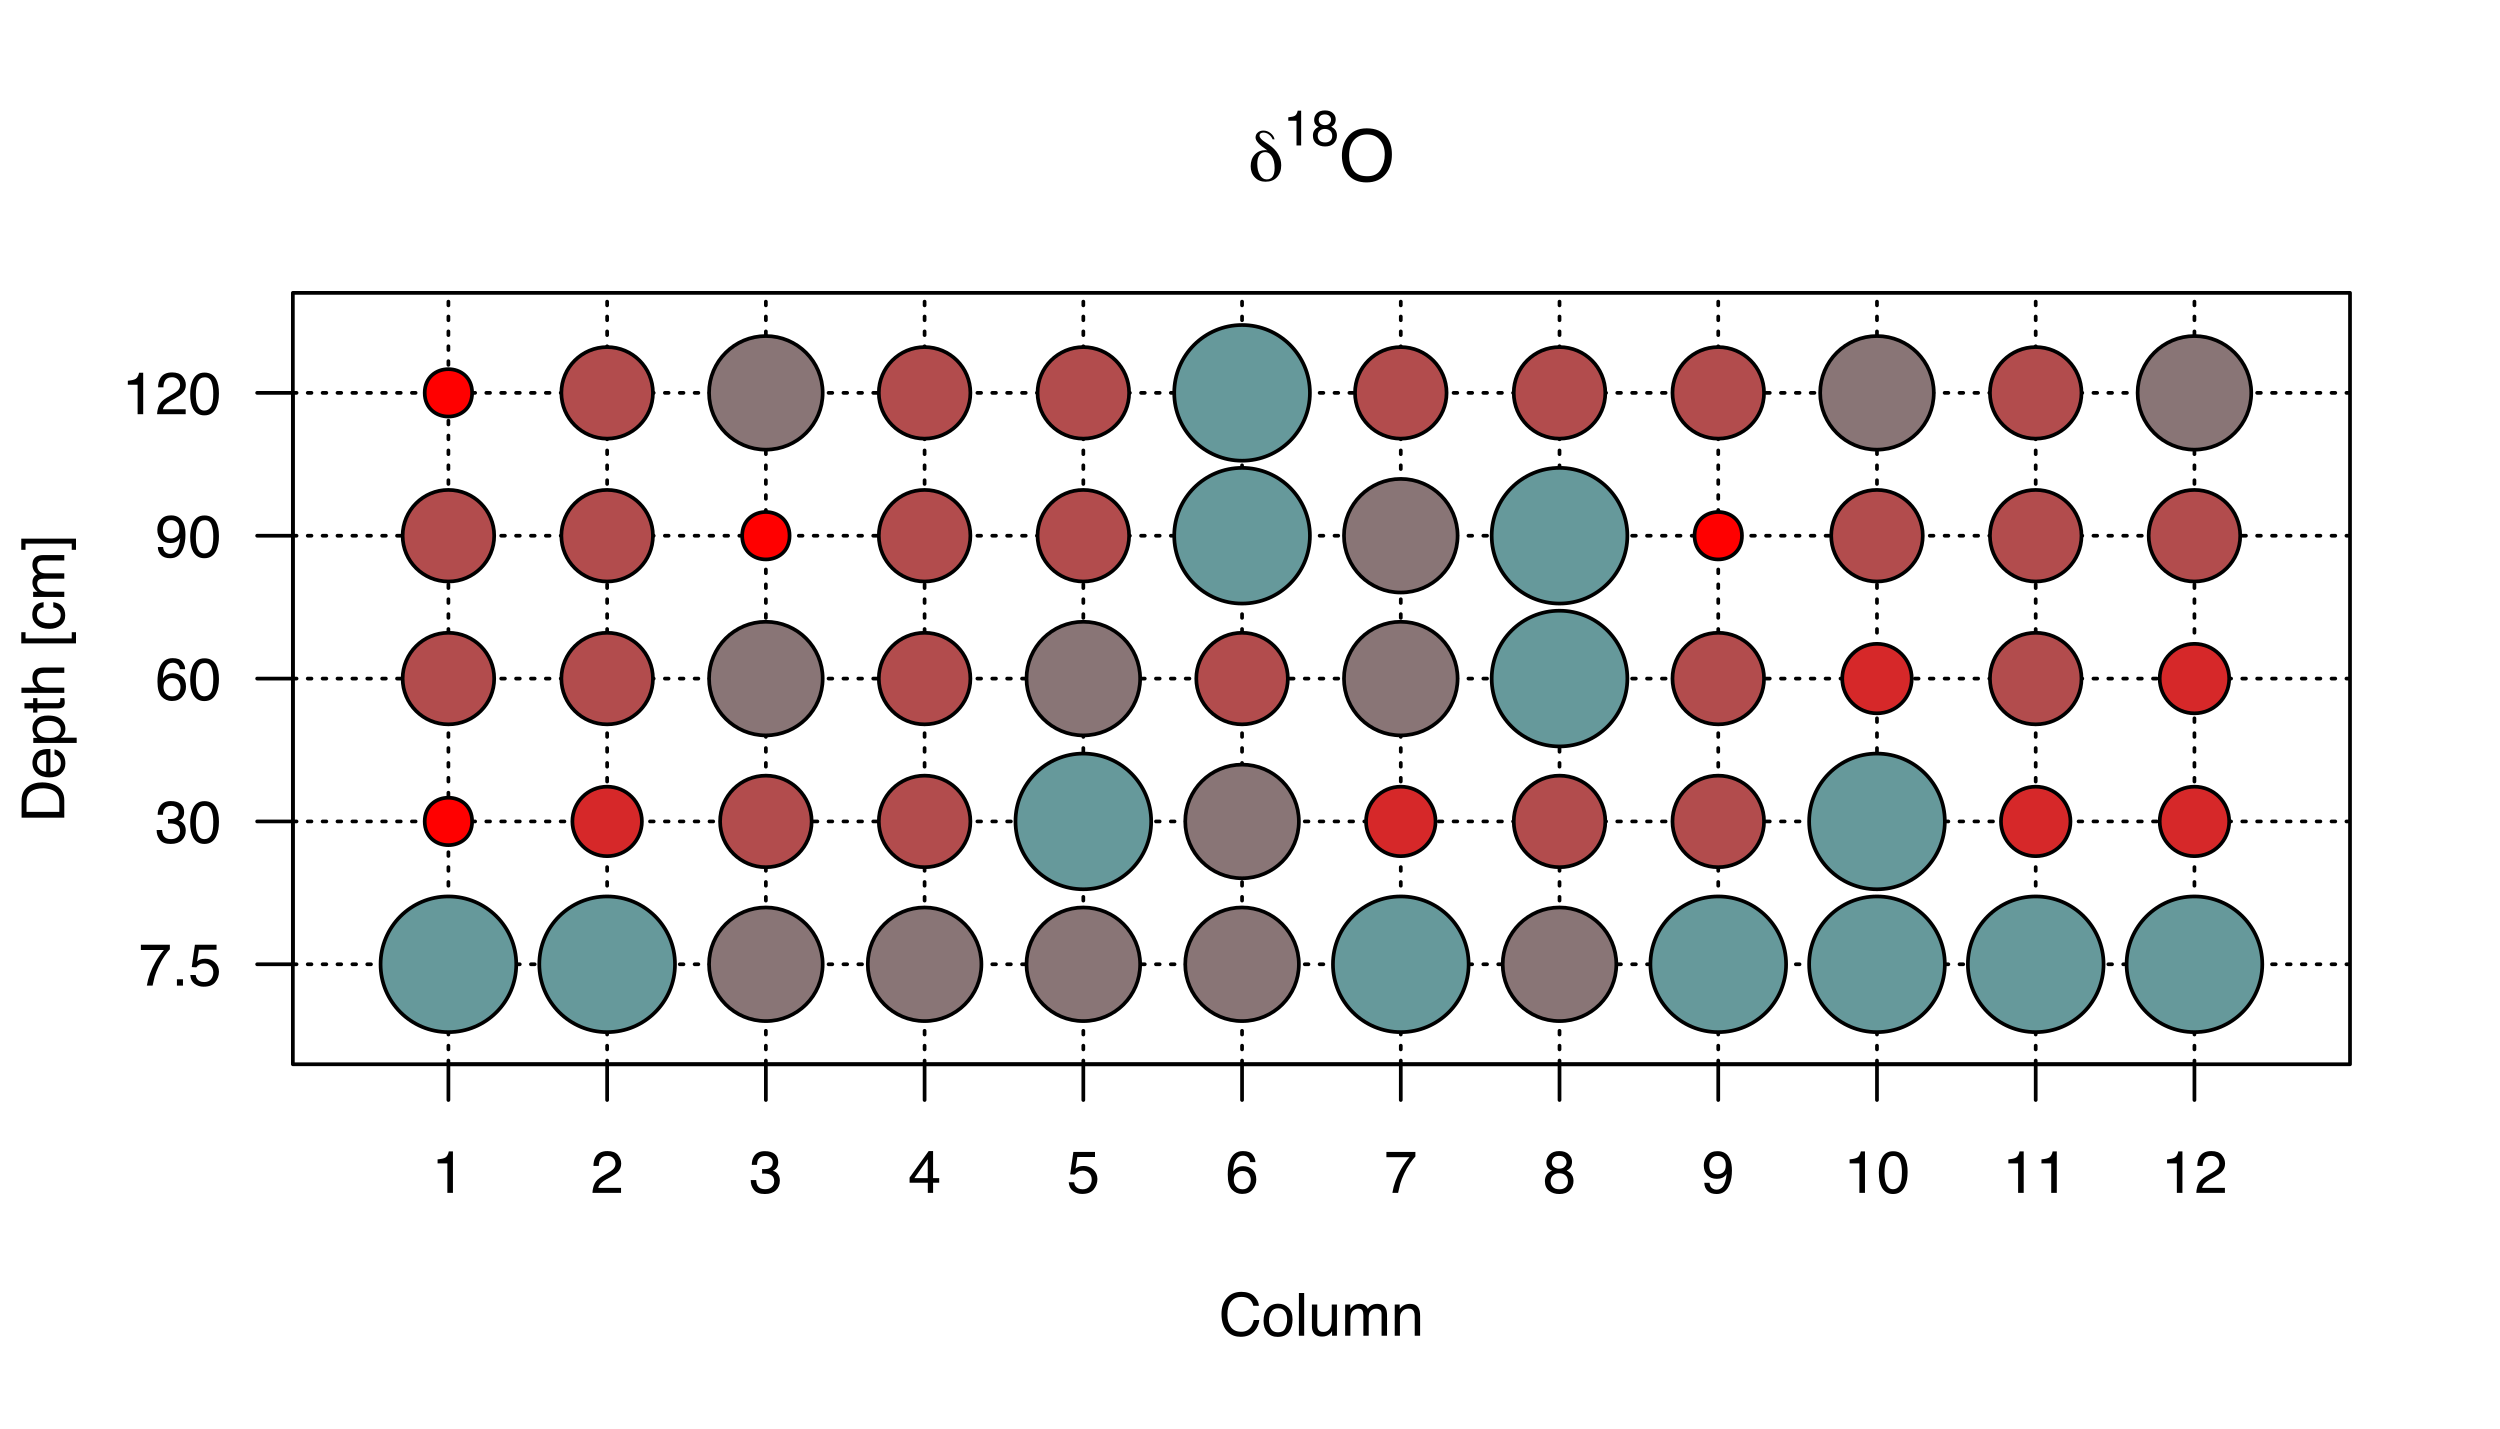 <?xml version="1.0" encoding="UTF-8"?>
<svg xmlns="http://www.w3.org/2000/svg" xmlns:xlink="http://www.w3.org/1999/xlink" width="504pt" height="288pt" viewBox="0 0 504 288" version="1.1">
<defs>
<g>
<symbol overflow="visible" id="glyph0-0">
<path style="stroke:none;" d="M 0.719 2.547 L 0.719 -10.156 L 7.922 -10.156 L 7.922 2.547 Z M 1.531 1.75 L 7.125 1.75 L 7.125 -9.344 L 1.531 -9.344 Z M 1.531 1.75 "/>
</symbol>
<symbol overflow="visible" id="glyph0-1">
<path style="stroke:none;" d="M 5.328 -2.609 C 5.328 -3.578 5.148 -4.352 4.797 -4.938 C 4.453 -5.52 3.992 -5.812 3.422 -5.812 C 2.922 -5.812 2.531 -5.602 2.25 -5.188 C 1.969 -4.77 1.828 -4.188 1.828 -3.438 C 1.828 -2.52 2.004 -1.77 2.359 -1.188 C 2.711 -0.602 3.164 -0.312 3.719 -0.312 C 4.258 -0.312 4.66 -0.5 4.922 -0.875 C 5.191 -1.258 5.328 -1.836 5.328 -2.609 Z M 3.859 -6.172 L 3.703 -6.281 C 2.223 -7.258 1.484 -8.082 1.484 -8.75 C 1.484 -9.156 1.629 -9.488 1.922 -9.75 C 2.223 -10.02 2.602 -10.156 3.062 -10.156 C 3.594 -10.156 4.07 -9.984 4.5 -9.641 C 4.938 -9.305 5.207 -8.891 5.312 -8.391 L 4.922 -8.391 C 4.754 -8.797 4.5 -9.125 4.156 -9.375 C 3.82 -9.625 3.457 -9.75 3.062 -9.75 C 2.812 -9.75 2.617 -9.691 2.484 -9.578 C 2.348 -9.473 2.281 -9.32 2.281 -9.125 C 2.281 -8.738 2.672 -8.297 3.453 -7.797 C 3.723 -7.629 3.93 -7.492 4.078 -7.391 C 4.953 -6.785 5.598 -6.133 6.016 -5.438 C 6.441 -4.75 6.656 -3.988 6.656 -3.156 C 6.656 -2.156 6.367 -1.352 5.797 -0.75 C 5.223 -0.145 4.457 0.156 3.5 0.156 C 2.625 0.156 1.906 -0.133 1.344 -0.719 C 0.781 -1.301 0.5 -2.051 0.5 -2.969 C 0.5 -3.926 0.773 -4.707 1.328 -5.312 C 1.891 -5.914 2.609 -6.219 3.484 -6.219 C 3.555 -6.219 3.617 -6.211 3.672 -6.203 C 3.734 -6.203 3.797 -6.191 3.859 -6.172 Z M 3.859 -6.172 "/>
</symbol>
<symbol overflow="visible" id="glyph1-0">
<path style="stroke:none;" d="M 0.328 0 L 0.328 -7.234 L 6.062 -7.234 L 6.062 0 Z M 5.156 -0.906 L 5.156 -6.328 L 1.234 -6.328 L 1.234 -0.906 Z M 5.156 -0.906 "/>
</symbol>
<symbol overflow="visible" id="glyph1-1">
<path style="stroke:none;" d="M 0.969 -4.984 L 0.969 -5.672 C 1.602 -5.734 2.047 -5.836 2.297 -5.984 C 2.555 -6.129 2.75 -6.473 2.875 -7.016 L 3.562 -7.016 L 3.562 0 L 2.625 0 L 2.625 -4.984 Z M 0.969 -4.984 "/>
</symbol>
<symbol overflow="visible" id="glyph1-2">
<path style="stroke:none;" d="M 2.734 -4.094 C 3.129 -4.094 3.438 -4.203 3.656 -4.422 C 3.875 -4.641 3.984 -4.898 3.984 -5.203 C 3.984 -5.461 3.879 -5.703 3.672 -5.922 C 3.461 -6.141 3.145 -6.25 2.719 -6.25 C 2.289 -6.25 1.977 -6.141 1.781 -5.922 C 1.594 -5.703 1.5 -5.445 1.5 -5.156 C 1.5 -4.82 1.617 -4.562 1.859 -4.375 C 2.109 -4.188 2.398 -4.094 2.734 -4.094 Z M 2.797 -0.609 C 3.203 -0.609 3.539 -0.719 3.812 -0.938 C 4.082 -1.156 4.219 -1.484 4.219 -1.922 C 4.219 -2.379 4.078 -2.727 3.797 -2.969 C 3.523 -3.207 3.172 -3.328 2.734 -3.328 C 2.305 -3.328 1.957 -3.203 1.688 -2.953 C 1.426 -2.711 1.297 -2.379 1.297 -1.953 C 1.297 -1.586 1.414 -1.27 1.656 -1 C 1.906 -0.738 2.285 -0.609 2.797 -0.609 Z M 1.531 -3.75 C 1.289 -3.852 1.098 -3.977 0.953 -4.125 C 0.703 -4.383 0.578 -4.723 0.578 -5.141 C 0.578 -5.672 0.766 -6.125 1.141 -6.5 C 1.523 -6.875 2.066 -7.062 2.766 -7.062 C 3.441 -7.062 3.969 -6.883 4.344 -6.531 C 4.727 -6.176 4.922 -5.758 4.922 -5.281 C 4.922 -4.844 4.812 -4.488 4.594 -4.219 C 4.469 -4.062 4.273 -3.91 4.016 -3.766 C 4.305 -3.629 4.535 -3.473 4.703 -3.297 C 5.016 -2.973 5.172 -2.547 5.172 -2.016 C 5.172 -1.398 4.961 -0.875 4.547 -0.438 C 4.129 -0.008 3.539 0.203 2.781 0.203 C 2.094 0.203 1.508 0.016 1.031 -0.359 C 0.562 -0.734 0.328 -1.273 0.328 -1.984 C 0.328 -2.398 0.426 -2.758 0.625 -3.062 C 0.832 -3.363 1.133 -3.594 1.531 -3.75 Z M 1.531 -3.75 "/>
</symbol>
<symbol overflow="visible" id="glyph2-0">
<path style="stroke:none;" d="M 0.469 0 L 0.469 -10.328 L 8.672 -10.328 L 8.672 0 Z M 7.375 -1.297 L 7.375 -9.047 L 1.766 -9.047 L 1.766 -1.297 Z M 7.375 -1.297 "/>
</symbol>
<symbol overflow="visible" id="glyph2-1">
<path style="stroke:none;" d="M 5.562 -10.609 C 7.383 -10.609 8.734 -10.023 9.609 -8.859 C 10.297 -7.941 10.641 -6.77 10.641 -5.344 C 10.641 -3.801 10.25 -2.52 9.469 -1.5 C 8.539 -0.301 7.227 0.297 5.531 0.297 C 3.938 0.297 2.688 -0.223 1.781 -1.266 C 0.969 -2.285 0.562 -3.566 0.562 -5.109 C 0.562 -6.504 0.91 -7.703 1.609 -8.703 C 2.492 -9.973 3.812 -10.609 5.562 -10.609 Z M 5.703 -0.953 C 6.93 -0.953 7.82 -1.395 8.375 -2.281 C 8.926 -3.164 9.203 -4.18 9.203 -5.328 C 9.203 -6.535 8.883 -7.508 8.25 -8.25 C 7.613 -9 6.742 -9.375 5.641 -9.375 C 4.566 -9.375 3.691 -9.004 3.016 -8.266 C 2.348 -7.535 2.016 -6.453 2.016 -5.016 C 2.016 -3.879 2.301 -2.914 2.875 -2.125 C 3.457 -1.344 4.398 -0.953 5.703 -0.953 Z M 5.594 -10.609 Z M 5.594 -10.609 "/>
</symbol>
<symbol overflow="visible" id="glyph3-0">
<path style="stroke:none;" d="M 0.391 0 L 0.391 -8.609 L 7.219 -8.609 L 7.219 0 Z M 6.141 -1.078 L 6.141 -7.531 L 1.469 -7.531 L 1.469 -1.078 Z M 6.141 -1.078 "/>
</symbol>
<symbol overflow="visible" id="glyph3-1">
<path style="stroke:none;" d="M 4.547 -8.844 C 5.629 -8.844 6.473 -8.555 7.078 -7.984 C 7.68 -7.41 8.016 -6.758 8.078 -6.031 L 6.938 -6.031 C 6.812 -6.582 6.555 -7.02 6.172 -7.344 C 5.785 -7.664 5.242 -7.828 4.547 -7.828 C 3.703 -7.828 3.02 -7.531 2.5 -6.938 C 1.977 -6.344 1.719 -5.43 1.719 -4.203 C 1.719 -3.191 1.953 -2.367 2.422 -1.734 C 2.891 -1.109 3.594 -0.797 4.531 -0.797 C 5.383 -0.797 6.039 -1.129 6.5 -1.797 C 6.727 -2.141 6.906 -2.598 7.031 -3.172 L 8.156 -3.172 C 8.062 -2.266 7.727 -1.504 7.156 -0.891 C 6.469 -0.148 5.547 0.219 4.391 0.219 C 3.391 0.219 2.551 -0.082 1.875 -0.688 C 0.977 -1.488 0.531 -2.723 0.531 -4.391 C 0.531 -5.66 0.863 -6.703 1.531 -7.516 C 2.258 -8.398 3.266 -8.844 4.547 -8.844 Z M 4.312 -8.844 Z M 4.312 -8.844 "/>
</symbol>
<symbol overflow="visible" id="glyph3-2">
<path style="stroke:none;" d="M 3.266 -0.688 C 3.961 -0.688 4.441 -0.945 4.703 -1.469 C 4.961 -2 5.094 -2.586 5.094 -3.234 C 5.094 -3.828 5 -4.305 4.812 -4.672 C 4.508 -5.242 4 -5.531 3.281 -5.531 C 2.633 -5.531 2.164 -5.285 1.875 -4.797 C 1.582 -4.305 1.438 -3.711 1.438 -3.016 C 1.438 -2.348 1.582 -1.789 1.875 -1.344 C 2.164 -0.906 2.629 -0.688 3.266 -0.688 Z M 3.312 -6.453 C 4.113 -6.453 4.789 -6.18 5.344 -5.641 C 5.906 -5.109 6.188 -4.316 6.188 -3.266 C 6.188 -2.254 5.941 -1.414 5.453 -0.75 C 4.961 -0.094 4.203 0.234 3.172 0.234 C 2.305 0.234 1.617 -0.055 1.109 -0.641 C 0.598 -1.234 0.344 -2.02 0.344 -3 C 0.344 -4.051 0.609 -4.891 1.141 -5.516 C 1.68 -6.141 2.406 -6.453 3.312 -6.453 Z M 3.266 -6.422 Z M 3.266 -6.422 "/>
</symbol>
<symbol overflow="visible" id="glyph3-3">
<path style="stroke:none;" d="M 0.797 -8.609 L 1.859 -8.609 L 1.859 0 L 0.797 0 Z M 0.797 -8.609 "/>
</symbol>
<symbol overflow="visible" id="glyph3-4">
<path style="stroke:none;" d="M 1.828 -6.281 L 1.828 -2.109 C 1.828 -1.785 1.879 -1.523 1.984 -1.328 C 2.172 -0.953 2.52 -0.766 3.031 -0.766 C 3.758 -0.766 4.258 -1.094 4.531 -1.75 C 4.676 -2.102 4.75 -2.582 4.75 -3.188 L 4.75 -6.281 L 5.797 -6.281 L 5.797 0 L 4.812 0 L 4.812 -0.922 C 4.676 -0.68 4.508 -0.484 4.312 -0.328 C 3.906 0.004 3.414 0.172 2.844 0.172 C 1.945 0.172 1.336 -0.129 1.016 -0.734 C 0.836 -1.047 0.75 -1.473 0.75 -2.016 L 0.75 -6.281 Z M 3.281 -6.422 Z M 3.281 -6.422 "/>
</symbol>
<symbol overflow="visible" id="glyph3-5">
<path style="stroke:none;" d="M 0.781 -6.281 L 1.812 -6.281 L 1.812 -5.391 C 2.062 -5.691 2.289 -5.914 2.5 -6.062 C 2.844 -6.301 3.238 -6.422 3.688 -6.422 C 4.188 -6.422 4.586 -6.297 4.891 -6.047 C 5.055 -5.91 5.211 -5.703 5.359 -5.422 C 5.586 -5.766 5.859 -6.016 6.172 -6.172 C 6.492 -6.336 6.852 -6.422 7.25 -6.422 C 8.094 -6.422 8.664 -6.113 8.969 -5.5 C 9.133 -5.176 9.219 -4.734 9.219 -4.172 L 9.219 0 L 8.125 0 L 8.125 -4.359 C 8.125 -4.773 8.02 -5.062 7.812 -5.219 C 7.602 -5.375 7.348 -5.453 7.047 -5.453 C 6.629 -5.453 6.27 -5.312 5.969 -5.031 C 5.676 -4.758 5.531 -4.301 5.531 -3.656 L 5.531 0 L 4.453 0 L 4.453 -4.094 C 4.453 -4.52 4.398 -4.832 4.297 -5.031 C 4.141 -5.32 3.844 -5.469 3.406 -5.469 C 3.008 -5.469 2.645 -5.312 2.312 -5 C 1.988 -4.695 1.828 -4.141 1.828 -3.328 L 1.828 0 L 0.781 0 Z M 0.781 -6.281 "/>
</symbol>
<symbol overflow="visible" id="glyph3-6">
<path style="stroke:none;" d="M 0.781 -6.281 L 1.781 -6.281 L 1.781 -5.391 C 2.07 -5.754 2.383 -6.016 2.719 -6.172 C 3.051 -6.336 3.422 -6.422 3.828 -6.422 C 4.711 -6.422 5.312 -6.109 5.625 -5.484 C 5.801 -5.141 5.891 -4.656 5.891 -4.031 L 5.891 0 L 4.812 0 L 4.812 -3.953 C 4.812 -4.336 4.754 -4.645 4.641 -4.875 C 4.453 -5.27 4.113 -5.469 3.625 -5.469 C 3.375 -5.469 3.172 -5.441 3.016 -5.391 C 2.723 -5.305 2.469 -5.133 2.25 -4.875 C 2.07 -4.664 1.957 -4.453 1.906 -4.234 C 1.852 -4.016 1.828 -3.695 1.828 -3.281 L 1.828 0 L 0.781 0 Z M 3.25 -6.422 Z M 3.25 -6.422 "/>
</symbol>
<symbol overflow="visible" id="glyph3-7">
<path style="stroke:none;" d="M 1.156 -5.938 L 1.156 -6.75 C 1.914 -6.82 2.441 -6.945 2.734 -7.125 C 3.035 -7.301 3.266 -7.711 3.422 -8.359 L 4.25 -8.359 L 4.25 0 L 3.125 0 L 3.125 -5.938 Z M 1.156 -5.938 "/>
</symbol>
<symbol overflow="visible" id="glyph3-8">
<path style="stroke:none;" d="M 0.375 0 C 0.414 -0.719 0.566 -1.344 0.828 -1.875 C 1.086 -2.414 1.594 -2.906 2.344 -3.344 L 3.469 -4 C 3.969 -4.289 4.32 -4.539 4.531 -4.75 C 4.852 -5.07 5.016 -5.441 5.016 -5.859 C 5.016 -6.348 4.863 -6.734 4.562 -7.016 C 4.27 -7.305 3.883 -7.453 3.406 -7.453 C 2.676 -7.453 2.176 -7.18 1.906 -6.641 C 1.75 -6.336 1.664 -5.93 1.656 -5.422 L 0.578 -5.422 C 0.586 -6.148 0.723 -6.742 0.984 -7.203 C 1.441 -8.016 2.25 -8.422 3.406 -8.422 C 4.363 -8.422 5.062 -8.16 5.5 -7.641 C 5.945 -7.117 6.172 -6.539 6.172 -5.906 C 6.172 -5.238 5.938 -4.664 5.469 -4.188 C 5.195 -3.906 4.707 -3.566 4 -3.172 L 3.188 -2.734 C 2.812 -2.523 2.516 -2.32 2.297 -2.125 C 1.898 -1.789 1.648 -1.414 1.547 -1 L 6.141 -1 L 6.141 0 Z M 0.375 0 "/>
</symbol>
<symbol overflow="visible" id="glyph3-9">
<path style="stroke:none;" d="M 3.125 0.234 C 2.125 0.234 1.398 -0.035 0.953 -0.578 C 0.504 -1.129 0.281 -1.797 0.281 -2.578 L 1.391 -2.578 C 1.43 -2.035 1.531 -1.641 1.688 -1.391 C 1.969 -0.953 2.461 -0.734 3.172 -0.734 C 3.734 -0.734 4.18 -0.879 4.516 -1.172 C 4.848 -1.473 5.016 -1.859 5.016 -2.328 C 5.016 -2.898 4.836 -3.301 4.484 -3.531 C 4.129 -3.77 3.641 -3.891 3.016 -3.891 C 2.941 -3.891 2.867 -3.883 2.797 -3.875 C 2.723 -3.875 2.648 -3.875 2.578 -3.875 L 2.578 -4.812 C 2.691 -4.789 2.785 -4.781 2.859 -4.781 C 2.93 -4.781 3.008 -4.781 3.094 -4.781 C 3.488 -4.781 3.812 -4.844 4.062 -4.969 C 4.508 -5.188 4.734 -5.578 4.734 -6.141 C 4.734 -6.555 4.582 -6.875 4.281 -7.094 C 3.988 -7.32 3.645 -7.438 3.25 -7.438 C 2.551 -7.438 2.066 -7.203 1.797 -6.734 C 1.648 -6.484 1.566 -6.117 1.547 -5.641 L 0.5 -5.641 C 0.5 -6.266 0.625 -6.797 0.875 -7.234 C 1.301 -8.016 2.055 -8.406 3.141 -8.406 C 3.992 -8.406 4.656 -8.211 5.125 -7.828 C 5.594 -7.453 5.828 -6.898 5.828 -6.172 C 5.828 -5.66 5.691 -5.242 5.422 -4.922 C 5.242 -4.723 5.02 -4.566 4.75 -4.453 C 5.188 -4.328 5.531 -4.094 5.781 -3.75 C 6.031 -3.406 6.156 -2.984 6.156 -2.484 C 6.156 -1.68 5.891 -1.023 5.359 -0.516 C 4.836 -0.016 4.094 0.234 3.125 0.234 Z M 3.125 0.234 "/>
</symbol>
<symbol overflow="visible" id="glyph3-10">
<path style="stroke:none;" d="M 3.969 -2.969 L 3.969 -6.781 L 1.281 -2.969 Z M 3.984 0 L 3.984 -2.047 L 0.312 -2.047 L 0.312 -3.078 L 4.156 -8.422 L 5.047 -8.422 L 5.047 -2.969 L 6.281 -2.969 L 6.281 -2.047 L 5.047 -2.047 L 5.047 0 Z M 3.984 0 "/>
</symbol>
<symbol overflow="visible" id="glyph3-11">
<path style="stroke:none;" d="M 1.484 -2.141 C 1.555 -1.535 1.836 -1.117 2.328 -0.891 C 2.578 -0.773 2.863 -0.719 3.188 -0.719 C 3.812 -0.719 4.273 -0.914 4.578 -1.312 C 4.879 -1.707 5.031 -2.148 5.031 -2.641 C 5.031 -3.223 4.848 -3.676 4.484 -4 C 4.129 -4.32 3.703 -4.484 3.203 -4.484 C 2.836 -4.484 2.523 -4.41 2.266 -4.266 C 2.004 -4.129 1.785 -3.938 1.609 -3.688 L 0.688 -3.734 L 1.328 -8.25 L 5.688 -8.25 L 5.688 -7.234 L 2.125 -7.234 L 1.766 -4.906 C 1.961 -5.051 2.148 -5.16 2.328 -5.234 C 2.641 -5.359 3 -5.422 3.406 -5.422 C 4.176 -5.422 4.828 -5.172 5.359 -4.672 C 5.898 -4.18 6.172 -3.555 6.172 -2.797 C 6.172 -2.004 5.922 -1.301 5.422 -0.688 C 4.93 -0.082 4.148 0.219 3.078 0.219 C 2.398 0.219 1.797 0.023 1.266 -0.359 C 0.742 -0.742 0.453 -1.336 0.391 -2.141 Z M 1.484 -2.141 "/>
</symbol>
<symbol overflow="visible" id="glyph3-12">
<path style="stroke:none;" d="M 3.516 -8.422 C 4.453 -8.422 5.102 -8.176 5.469 -7.688 C 5.844 -7.207 6.031 -6.707 6.031 -6.188 L 4.984 -6.188 C 4.922 -6.52 4.82 -6.781 4.688 -6.969 C 4.426 -7.32 4.039 -7.5 3.531 -7.5 C 2.938 -7.5 2.461 -7.223 2.109 -6.672 C 1.766 -6.129 1.578 -5.352 1.547 -4.344 C 1.785 -4.695 2.086 -4.961 2.453 -5.141 C 2.785 -5.297 3.16 -5.375 3.578 -5.375 C 4.285 -5.375 4.898 -5.148 5.422 -4.703 C 5.941 -4.254 6.203 -3.582 6.203 -2.688 C 6.203 -1.926 5.953 -1.25 5.453 -0.656 C 4.961 -0.07 4.258 0.219 3.344 0.219 C 2.551 0.219 1.867 -0.078 1.297 -0.672 C 0.734 -1.273 0.453 -2.281 0.453 -3.688 C 0.453 -4.727 0.578 -5.613 0.828 -6.344 C 1.316 -7.727 2.211 -8.422 3.516 -8.422 Z M 3.438 -0.719 C 3.988 -0.719 4.398 -0.906 4.672 -1.281 C 4.953 -1.656 5.094 -2.098 5.094 -2.609 C 5.094 -3.035 4.969 -3.441 4.719 -3.828 C 4.477 -4.211 4.031 -4.406 3.375 -4.406 C 2.926 -4.406 2.531 -4.254 2.188 -3.953 C 1.844 -3.66 1.672 -3.211 1.672 -2.609 C 1.672 -2.078 1.828 -1.629 2.141 -1.266 C 2.453 -0.898 2.883 -0.719 3.438 -0.719 Z M 3.438 -0.719 "/>
</symbol>
<symbol overflow="visible" id="glyph3-13">
<path style="stroke:none;" d="M 6.281 -8.25 L 6.281 -7.328 C 6.008 -7.066 5.648 -6.613 5.203 -5.969 C 4.754 -5.32 4.359 -4.625 4.016 -3.875 C 3.672 -3.133 3.41 -2.469 3.234 -1.875 C 3.129 -1.488 2.984 -0.863 2.797 0 L 1.641 0 C 1.898 -1.602 2.484 -3.195 3.391 -4.781 C 3.93 -5.707 4.492 -6.508 5.078 -7.188 L 0.438 -7.188 L 0.438 -8.25 Z M 6.281 -8.25 "/>
</symbol>
<symbol overflow="visible" id="glyph3-14">
<path style="stroke:none;" d="M 3.266 -4.875 C 3.734 -4.875 4.098 -5.004 4.359 -5.266 C 4.617 -5.523 4.75 -5.832 4.75 -6.188 C 4.75 -6.5 4.625 -6.785 4.375 -7.047 C 4.125 -7.316 3.742 -7.453 3.234 -7.453 C 2.723 -7.453 2.352 -7.316 2.125 -7.047 C 1.895 -6.785 1.781 -6.484 1.781 -6.141 C 1.781 -5.742 1.926 -5.43 2.219 -5.203 C 2.52 -4.984 2.867 -4.875 3.266 -4.875 Z M 3.328 -0.719 C 3.816 -0.719 4.223 -0.848 4.547 -1.109 C 4.867 -1.379 5.031 -1.773 5.031 -2.297 C 5.031 -2.836 4.863 -3.25 4.531 -3.531 C 4.195 -3.812 3.77 -3.953 3.25 -3.953 C 2.75 -3.953 2.336 -3.805 2.016 -3.516 C 1.703 -3.234 1.547 -2.836 1.547 -2.328 C 1.547 -1.891 1.691 -1.508 1.984 -1.188 C 2.273 -0.875 2.723 -0.719 3.328 -0.719 Z M 1.828 -4.469 C 1.535 -4.594 1.305 -4.738 1.141 -4.906 C 0.836 -5.219 0.688 -5.625 0.688 -6.125 C 0.688 -6.75 0.91 -7.285 1.359 -7.734 C 1.816 -8.191 2.457 -8.422 3.281 -8.422 C 4.094 -8.422 4.723 -8.207 5.172 -7.781 C 5.629 -7.352 5.859 -6.859 5.859 -6.297 C 5.859 -5.773 5.727 -5.348 5.469 -5.016 C 5.32 -4.836 5.094 -4.66 4.781 -4.484 C 5.125 -4.328 5.395 -4.145 5.594 -3.938 C 5.969 -3.539 6.156 -3.031 6.156 -2.406 C 6.156 -1.664 5.906 -1.039 5.406 -0.531 C 4.914 -0.02 4.219 0.234 3.312 0.234 C 2.488 0.234 1.797 0.016 1.234 -0.422 C 0.672 -0.867 0.391 -1.516 0.391 -2.359 C 0.391 -2.848 0.508 -3.273 0.75 -3.641 C 0.988 -4.004 1.348 -4.281 1.828 -4.469 Z M 1.828 -4.469 "/>
</symbol>
<symbol overflow="visible" id="glyph3-15">
<path style="stroke:none;" d="M 1.594 -2.031 C 1.625 -1.445 1.848 -1.047 2.266 -0.828 C 2.484 -0.703 2.727 -0.641 3 -0.641 C 3.5 -0.641 3.926 -0.848 4.281 -1.266 C 4.633 -1.691 4.891 -2.547 5.047 -3.828 C 4.805 -3.461 4.516 -3.203 4.172 -3.047 C 3.828 -2.898 3.453 -2.828 3.047 -2.828 C 2.242 -2.828 1.602 -3.078 1.125 -3.578 C 0.656 -4.086 0.422 -4.738 0.422 -5.531 C 0.422 -6.289 0.656 -6.957 1.125 -7.531 C 1.594 -8.113 2.281 -8.406 3.188 -8.406 C 4.406 -8.406 5.25 -7.852 5.719 -6.75 C 5.969 -6.145 6.094 -5.391 6.094 -4.484 C 6.094 -3.453 5.941 -2.539 5.641 -1.75 C 5.129 -0.426 4.258 0.234 3.031 0.234 C 2.219 0.234 1.598 0.02 1.172 -0.406 C 0.742 -0.844 0.531 -1.383 0.531 -2.031 Z M 3.188 -3.75 C 3.613 -3.75 4 -3.883 4.344 -4.156 C 4.688 -4.438 4.859 -4.922 4.859 -5.609 C 4.859 -6.223 4.703 -6.68 4.391 -6.984 C 4.078 -7.285 3.68 -7.438 3.203 -7.438 C 2.691 -7.438 2.285 -7.266 1.984 -6.922 C 1.68 -6.578 1.531 -6.113 1.531 -5.531 C 1.531 -4.988 1.66 -4.555 1.922 -4.234 C 2.191 -3.91 2.613 -3.75 3.188 -3.75 Z M 3.188 -3.75 "/>
</symbol>
<symbol overflow="visible" id="glyph3-16">
<path style="stroke:none;" d="M 3.25 -8.391 C 4.332 -8.391 5.117 -7.941 5.609 -7.047 C 5.984 -6.359 6.172 -5.41 6.172 -4.203 C 6.172 -3.066 6 -2.125 5.656 -1.375 C 5.164 -0.301 4.359 0.234 3.234 0.234 C 2.234 0.234 1.484 -0.203 0.984 -1.078 C 0.578 -1.816 0.375 -2.801 0.375 -4.031 C 0.375 -4.977 0.5 -5.797 0.75 -6.484 C 1.207 -7.754 2.039 -8.391 3.25 -8.391 Z M 3.234 -0.734 C 3.785 -0.734 4.223 -0.973 4.547 -1.453 C 4.867 -1.941 5.031 -2.848 5.031 -4.172 C 5.031 -5.117 4.91 -5.898 4.672 -6.516 C 4.441 -7.129 3.988 -7.438 3.312 -7.438 C 2.688 -7.438 2.227 -7.145 1.938 -6.562 C 1.656 -5.977 1.516 -5.117 1.516 -3.984 C 1.516 -3.129 1.609 -2.441 1.797 -1.922 C 2.078 -1.129 2.555 -0.734 3.234 -0.734 Z M 3.234 -0.734 "/>
</symbol>
<symbol overflow="visible" id="glyph3-17">
<path style="stroke:none;" d="M 1.031 -1.281 L 2.25 -1.281 L 2.25 0 L 1.031 0 Z M 1.031 -1.281 "/>
</symbol>
<symbol overflow="visible" id="glyph4-0">
<path style="stroke:none;" d="M 0 -0.391 L -8.609 -0.391 L -8.609 -7.219 L 0 -7.219 Z M -1.078 -6.141 L -7.531 -6.141 L -7.531 -1.469 L -1.078 -1.469 Z M -1.078 -6.141 "/>
</symbol>
<symbol overflow="visible" id="glyph4-1">
<path style="stroke:none;" d="M -1 -4.219 C -1 -4.613 -1.039 -4.938 -1.125 -5.188 C -1.27 -5.645 -1.562 -6.02 -2 -6.312 C -2.344 -6.539 -2.785 -6.703 -3.328 -6.797 C -3.66 -6.859 -3.961 -6.891 -4.234 -6.891 C -5.305 -6.891 -6.133 -6.676 -6.719 -6.25 C -7.312 -5.832 -7.609 -5.148 -7.609 -4.203 L -7.609 -2.141 L -1 -2.141 Z M -8.609 -0.969 L -8.609 -4.453 C -8.609 -5.641 -8.188 -6.555 -7.344 -7.203 C -6.594 -7.785 -5.625 -8.078 -4.438 -8.078 C -3.52 -8.078 -2.691 -7.906 -1.953 -7.562 C -0.648 -6.957 0 -5.914 0 -4.438 L 0 -0.969 Z M -8.609 -0.969 "/>
</symbol>
<symbol overflow="visible" id="glyph4-2">
<path style="stroke:none;" d="M -6.422 -3.391 C -6.422 -3.836 -6.316 -4.27 -6.109 -4.688 C -5.898 -5.102 -5.629 -5.422 -5.297 -5.641 C -4.973 -5.848 -4.602 -5.988 -4.188 -6.062 C -3.895 -6.125 -3.43 -6.156 -2.797 -6.156 L -2.797 -1.547 C -2.16 -1.566 -1.648 -1.719 -1.266 -2 C -0.879 -2.281 -0.688 -2.719 -0.688 -3.312 C -0.688 -3.863 -0.867 -4.301 -1.234 -4.625 C -1.441 -4.812 -1.688 -4.945 -1.969 -5.031 L -1.969 -6.062 C -1.738 -6.039 -1.484 -5.953 -1.203 -5.797 C -0.922 -5.641 -0.688 -5.469 -0.5 -5.281 C -0.188 -4.957 0.02 -4.555 0.125 -4.078 C 0.188 -3.828 0.219 -3.539 0.219 -3.219 C 0.219 -2.438 -0.062 -1.773 -0.625 -1.234 C -1.195 -0.691 -1.992 -0.422 -3.016 -0.422 C -4.023 -0.422 -4.844 -0.691 -5.469 -1.234 C -6.102 -1.785 -6.422 -2.504 -6.422 -3.391 Z M -3.641 -5.062 C -4.098 -5.02 -4.461 -4.922 -4.734 -4.766 C -5.242 -4.484 -5.5 -4.004 -5.5 -3.328 C -5.5 -2.836 -5.32 -2.426 -4.969 -2.094 C -4.625 -1.77 -4.18 -1.598 -3.641 -1.578 Z M -6.422 -3.281 Z M -6.422 -3.281 "/>
</symbol>
<symbol overflow="visible" id="glyph4-3">
<path style="stroke:none;" d="M -0.703 -3.422 C -0.703 -3.91 -0.91 -4.316 -1.328 -4.641 C -1.742 -4.973 -2.359 -5.141 -3.172 -5.141 C -3.672 -5.141 -4.102 -5.066 -4.469 -4.922 C -5.156 -4.648 -5.5 -4.148 -5.5 -3.422 C -5.5 -2.691 -5.133 -2.191 -4.406 -1.922 C -4.02 -1.773 -3.523 -1.703 -2.922 -1.703 C -2.43 -1.703 -2.02 -1.773 -1.688 -1.922 C -1.031 -2.191 -0.703 -2.691 -0.703 -3.422 Z M -6.25 -0.688 L -6.25 -1.719 L -5.422 -1.719 C -5.703 -1.926 -5.922 -2.156 -6.078 -2.406 C -6.305 -2.758 -6.422 -3.176 -6.422 -3.656 C -6.422 -4.375 -6.148 -4.977 -5.609 -5.469 C -5.066 -5.969 -4.289 -6.219 -3.281 -6.219 C -1.906 -6.219 -0.926 -5.859 -0.344 -5.141 C 0.031 -4.691 0.219 -4.164 0.219 -3.562 C 0.219 -3.094 0.113 -2.695 -0.094 -2.375 C -0.219 -2.188 -0.422 -1.977 -0.703 -1.75 L 2.5 -1.75 L 2.5 -0.688 Z M -6.25 -0.688 "/>
</symbol>
<symbol overflow="visible" id="glyph4-4">
<path style="stroke:none;" d="M -8.031 -0.984 L -8.031 -2.047 L -6.281 -2.047 L -6.281 -3.047 L -5.422 -3.047 L -5.422 -2.047 L -1.312 -2.047 C -1.094 -2.047 -0.945 -2.125 -0.875 -2.281 C -0.832 -2.352 -0.812 -2.488 -0.812 -2.688 C -0.812 -2.738 -0.812 -2.789 -0.812 -2.844 C -0.82 -2.906 -0.828 -2.973 -0.828 -3.047 L 0 -3.047 C 0.031 -2.93 0.051 -2.805 0.062 -2.672 C 0.082 -2.547 0.094 -2.406 0.094 -2.25 C 0.094 -1.758 -0.031 -1.426 -0.281 -1.25 C -0.531 -1.07 -0.859 -0.984 -1.266 -0.984 L -5.422 -0.984 L -5.422 -0.141 L -6.281 -0.141 L -6.281 -0.984 Z M -8.031 -0.984 "/>
</symbol>
<symbol overflow="visible" id="glyph4-5">
<path style="stroke:none;" d="M -8.641 -0.781 L -8.641 -1.828 L -5.422 -1.828 C -5.742 -2.078 -5.969 -2.301 -6.094 -2.5 C -6.312 -2.844 -6.422 -3.27 -6.422 -3.781 C -6.422 -4.688 -6.102 -5.301 -5.469 -5.625 C -5.125 -5.801 -4.645 -5.891 -4.031 -5.891 L 0 -5.891 L 0 -4.812 L -3.953 -4.812 C -4.41 -4.812 -4.75 -4.75 -4.969 -4.625 C -5.312 -4.438 -5.484 -4.078 -5.484 -3.547 C -5.484 -3.109 -5.332 -2.711 -5.031 -2.359 C -4.727 -2.004 -4.16 -1.828 -3.328 -1.828 L 0 -1.828 L 0 -0.781 Z M -8.641 -0.781 "/>
</symbol>
<symbol overflow="visible" id="glyph4-6">
<path style="stroke:none;" d=""/>
</symbol>
<symbol overflow="visible" id="glyph4-7">
<path style="stroke:none;" d="M -8.672 -0.75 L -8.672 -3 L -7.812 -3 L -7.812 -1.75 L 1.5 -1.75 L 1.5 -3 L 2.359 -3 L 2.359 -0.75 Z M -8.672 -0.75 "/>
</symbol>
<symbol overflow="visible" id="glyph4-8">
<path style="stroke:none;" d="M -6.453 -3.188 C -6.453 -3.895 -6.281 -4.469 -5.938 -4.906 C -5.594 -5.352 -5.004 -5.625 -4.172 -5.719 L -4.172 -4.688 C -4.555 -4.625 -4.875 -4.484 -5.125 -4.266 C -5.383 -4.047 -5.516 -3.688 -5.516 -3.188 C -5.516 -2.52 -5.188 -2.039 -4.531 -1.75 C -4.102 -1.562 -3.578 -1.469 -2.953 -1.469 C -2.328 -1.469 -1.797 -1.598 -1.359 -1.859 C -0.93 -2.129 -0.719 -2.551 -0.719 -3.125 C -0.719 -3.562 -0.852 -3.906 -1.125 -4.156 C -1.395 -4.414 -1.758 -4.594 -2.219 -4.688 L -2.219 -5.719 C -1.383 -5.602 -0.773 -5.312 -0.391 -4.844 C -0.004 -4.375 0.188 -3.773 0.188 -3.047 C 0.188 -2.223 -0.113 -1.566 -0.719 -1.078 C -1.32 -0.586 -2.07 -0.344 -2.969 -0.344 C -4.07 -0.344 -4.926 -0.609 -5.531 -1.141 C -6.145 -1.68 -6.453 -2.363 -6.453 -3.188 Z M -6.422 -3.031 Z M -6.422 -3.031 "/>
</symbol>
<symbol overflow="visible" id="glyph4-9">
<path style="stroke:none;" d="M -6.281 -0.781 L -6.281 -1.812 L -5.391 -1.812 C -5.691 -2.062 -5.914 -2.289 -6.062 -2.5 C -6.301 -2.844 -6.422 -3.238 -6.422 -3.688 C -6.422 -4.188 -6.297 -4.586 -6.047 -4.891 C -5.91 -5.055 -5.703 -5.211 -5.422 -5.359 C -5.766 -5.586 -6.016 -5.859 -6.172 -6.172 C -6.336 -6.492 -6.422 -6.852 -6.422 -7.25 C -6.422 -8.094 -6.113 -8.664 -5.5 -8.969 C -5.176 -9.133 -4.734 -9.219 -4.172 -9.219 L 0 -9.219 L 0 -8.125 L -4.359 -8.125 C -4.773 -8.125 -5.062 -8.02 -5.219 -7.812 C -5.375 -7.602 -5.453 -7.348 -5.453 -7.047 C -5.453 -6.629 -5.312 -6.27 -5.031 -5.969 C -4.758 -5.676 -4.301 -5.531 -3.656 -5.531 L 0 -5.531 L 0 -4.453 L -4.094 -4.453 C -4.52 -4.453 -4.832 -4.398 -5.031 -4.297 C -5.32 -4.141 -5.469 -3.844 -5.469 -3.406 C -5.469 -3.008 -5.312 -2.645 -5 -2.312 C -4.695 -1.988 -4.141 -1.828 -3.328 -1.828 L 0 -1.828 L 0 -0.781 Z M -6.281 -0.781 "/>
</symbol>
<symbol overflow="visible" id="glyph4-10">
<path style="stroke:none;" d="M 1.5 -0.281 L 1.5 -1.531 L -7.812 -1.531 L -7.812 -0.281 L -8.672 -0.281 L -8.672 -2.531 L 2.359 -2.531 L 2.359 -0.281 Z M 1.5 -0.281 "/>
</symbol>
</g>
<clipPath id="clip1">
  <path d="M 59.039 194 L 473.758 194 L 473.758 195 L 59.039 195 Z M 59.039 194 "/>
</clipPath>
<clipPath id="clip2">
  <path d="M 59.039 165 L 473.758 165 L 473.758 166 L 59.039 166 Z M 59.039 165 "/>
</clipPath>
<clipPath id="clip3">
  <path d="M 59.039 136 L 473.758 136 L 473.758 138 L 59.039 138 Z M 59.039 136 "/>
</clipPath>
<clipPath id="clip4">
  <path d="M 59.039 107 L 473.758 107 L 473.758 109 L 59.039 109 Z M 59.039 107 "/>
</clipPath>
<clipPath id="clip5">
  <path d="M 59.039 78 L 473.758 78 L 473.758 80 L 59.039 80 Z M 59.039 78 "/>
</clipPath>
<clipPath id="clip6">
  <path d="M 90 59.039 L 91 59.039 L 91 214.559 L 90 214.559 Z M 90 59.039 "/>
</clipPath>
<clipPath id="clip7">
  <path d="M 122 59.039 L 123 59.039 L 123 214.559 L 122 214.559 Z M 122 59.039 "/>
</clipPath>
<clipPath id="clip8">
  <path d="M 154 59.039 L 155 59.039 L 155 214.559 L 154 214.559 Z M 154 59.039 "/>
</clipPath>
<clipPath id="clip9">
  <path d="M 186 59.039 L 187 59.039 L 187 214.559 L 186 214.559 Z M 186 59.039 "/>
</clipPath>
<clipPath id="clip10">
  <path d="M 218 59.039 L 219 59.039 L 219 214.559 L 218 214.559 Z M 218 59.039 "/>
</clipPath>
<clipPath id="clip11">
  <path d="M 250 59.039 L 251 59.039 L 251 214.559 L 250 214.559 Z M 250 59.039 "/>
</clipPath>
<clipPath id="clip12">
  <path d="M 282 59.039 L 283 59.039 L 283 214.559 L 282 214.559 Z M 282 59.039 "/>
</clipPath>
<clipPath id="clip13">
  <path d="M 314 59.039 L 315 59.039 L 315 214.559 L 314 214.559 Z M 314 59.039 "/>
</clipPath>
<clipPath id="clip14">
  <path d="M 346 59.039 L 347 59.039 L 347 214.559 L 346 214.559 Z M 346 59.039 "/>
</clipPath>
<clipPath id="clip15">
  <path d="M 378 59.039 L 379 59.039 L 379 214.559 L 378 214.559 Z M 378 59.039 "/>
</clipPath>
<clipPath id="clip16">
  <path d="M 410 59.039 L 411 59.039 L 411 214.559 L 410 214.559 Z M 410 59.039 "/>
</clipPath>
<clipPath id="clip17">
  <path d="M 442 59.039 L 443 59.039 L 443 214.559 L 442 214.559 Z M 442 59.039 "/>
</clipPath>
</defs>
<g id="surface11">
<rect x="0" y="0" width="504" height="288" style="fill:rgb(100%,100%,100%);fill-opacity:1;stroke:none;"/>
<g style="fill:rgb(0%,0%,0%);fill-opacity:1;">
  <use xlink:href="#glyph0-1" x="251.637" y="36.48"/>
</g>
<g style="fill:rgb(0%,0%,0%);fill-opacity:1;">
  <use xlink:href="#glyph1-1" x="258.75" y="29.324"/>
  <use xlink:href="#glyph1-2" x="264.356" y="29.324"/>
</g>
<g style="fill:rgb(0%,0%,0%);fill-opacity:1;">
  <use xlink:href="#glyph2-1" x="269.965" y="36.48"/>
</g>
<g style="fill:rgb(0%,0%,0%);fill-opacity:1;">
  <use xlink:href="#glyph3-1" x="245.723" y="269.281"/>
  <use xlink:href="#glyph3-2" x="254.389" y="269.281"/>
  <use xlink:href="#glyph3-3" x="261.062" y="269.281"/>
  <use xlink:href="#glyph3-4" x="263.729" y="269.281"/>
  <use xlink:href="#glyph3-5" x="270.402" y="269.281"/>
  <use xlink:href="#glyph3-6" x="280.398" y="269.281"/>
</g>
<g style="fill:rgb(0%,0%,0%);fill-opacity:1;">
  <use xlink:href="#glyph4-1" x="12.961" y="165.809"/>
  <use xlink:href="#glyph4-2" x="12.961" y="157.143"/>
  <use xlink:href="#glyph4-3" x="12.961" y="150.469"/>
  <use xlink:href="#glyph4-4" x="12.961" y="143.795"/>
  <use xlink:href="#glyph4-5" x="12.961" y="140.461"/>
  <use xlink:href="#glyph4-6" x="12.961" y="133.787"/>
  <use xlink:href="#glyph4-7" x="12.961" y="130.453"/>
  <use xlink:href="#glyph4-8" x="12.961" y="127.119"/>
  <use xlink:href="#glyph4-9" x="12.961" y="121.119"/>
  <use xlink:href="#glyph4-10" x="12.961" y="111.123"/>
</g>
<g clip-path="url(#clip1)" clip-rule="nonzero">
<path style="fill:none;stroke-width:0.75;stroke-linecap:round;stroke-linejoin:round;stroke:rgb(0%,0%,0%);stroke-opacity:1;stroke-dasharray:0.75,2.25;stroke-miterlimit:10;" d="M 59.039 194.398 L 473.762 194.398 "/>
</g>
<g clip-path="url(#clip2)" clip-rule="nonzero">
<path style="fill:none;stroke-width:0.75;stroke-linecap:round;stroke-linejoin:round;stroke:rgb(0%,0%,0%);stroke-opacity:1;stroke-dasharray:0.75,2.25;stroke-miterlimit:10;" d="M 59.039 165.602 L 473.762 165.602 "/>
</g>
<g clip-path="url(#clip3)" clip-rule="nonzero">
<path style="fill:none;stroke-width:0.75;stroke-linecap:round;stroke-linejoin:round;stroke:rgb(0%,0%,0%);stroke-opacity:1;stroke-dasharray:0.75,2.25;stroke-miterlimit:10;" d="M 59.039 136.801 L 473.762 136.801 "/>
</g>
<g clip-path="url(#clip4)" clip-rule="nonzero">
<path style="fill:none;stroke-width:0.75;stroke-linecap:round;stroke-linejoin:round;stroke:rgb(0%,0%,0%);stroke-opacity:1;stroke-dasharray:0.75,2.25;stroke-miterlimit:10;" d="M 59.039 108 L 473.762 108 "/>
</g>
<g clip-path="url(#clip5)" clip-rule="nonzero">
<path style="fill:none;stroke-width:0.75;stroke-linecap:round;stroke-linejoin:round;stroke:rgb(0%,0%,0%);stroke-opacity:1;stroke-dasharray:0.75,2.25;stroke-miterlimit:10;" d="M 59.039 79.199 L 473.762 79.199 "/>
</g>
<g clip-path="url(#clip6)" clip-rule="nonzero">
<path style="fill:none;stroke-width:0.75;stroke-linecap:round;stroke-linejoin:round;stroke:rgb(0%,0%,0%);stroke-opacity:1;stroke-dasharray:0.75,2.25;stroke-miterlimit:10;" d="M 90.398 214.559 L 90.398 59.039 "/>
</g>
<g clip-path="url(#clip7)" clip-rule="nonzero">
<path style="fill:none;stroke-width:0.75;stroke-linecap:round;stroke-linejoin:round;stroke:rgb(0%,0%,0%);stroke-opacity:1;stroke-dasharray:0.75,2.25;stroke-miterlimit:10;" d="M 122.398 214.559 L 122.398 59.039 "/>
</g>
<g clip-path="url(#clip8)" clip-rule="nonzero">
<path style="fill:none;stroke-width:0.75;stroke-linecap:round;stroke-linejoin:round;stroke:rgb(0%,0%,0%);stroke-opacity:1;stroke-dasharray:0.75,2.25;stroke-miterlimit:10;" d="M 154.398 214.559 L 154.398 59.039 "/>
</g>
<g clip-path="url(#clip9)" clip-rule="nonzero">
<path style="fill:none;stroke-width:0.75;stroke-linecap:round;stroke-linejoin:round;stroke:rgb(0%,0%,0%);stroke-opacity:1;stroke-dasharray:0.75,2.25;stroke-miterlimit:10;" d="M 186.398 214.559 L 186.398 59.039 "/>
</g>
<g clip-path="url(#clip10)" clip-rule="nonzero">
<path style="fill:none;stroke-width:0.75;stroke-linecap:round;stroke-linejoin:round;stroke:rgb(0%,0%,0%);stroke-opacity:1;stroke-dasharray:0.75,2.25;stroke-miterlimit:10;" d="M 218.398 214.559 L 218.398 59.039 "/>
</g>
<g clip-path="url(#clip11)" clip-rule="nonzero">
<path style="fill:none;stroke-width:0.75;stroke-linecap:round;stroke-linejoin:round;stroke:rgb(0%,0%,0%);stroke-opacity:1;stroke-dasharray:0.75,2.25;stroke-miterlimit:10;" d="M 250.398 214.559 L 250.398 59.039 "/>
</g>
<g clip-path="url(#clip12)" clip-rule="nonzero">
<path style="fill:none;stroke-width:0.75;stroke-linecap:round;stroke-linejoin:round;stroke:rgb(0%,0%,0%);stroke-opacity:1;stroke-dasharray:0.75,2.25;stroke-miterlimit:10;" d="M 282.398 214.559 L 282.398 59.039 "/>
</g>
<g clip-path="url(#clip13)" clip-rule="nonzero">
<path style="fill:none;stroke-width:0.75;stroke-linecap:round;stroke-linejoin:round;stroke:rgb(0%,0%,0%);stroke-opacity:1;stroke-dasharray:0.75,2.25;stroke-miterlimit:10;" d="M 314.398 214.559 L 314.398 59.039 "/>
</g>
<g clip-path="url(#clip14)" clip-rule="nonzero">
<path style="fill:none;stroke-width:0.75;stroke-linecap:round;stroke-linejoin:round;stroke:rgb(0%,0%,0%);stroke-opacity:1;stroke-dasharray:0.75,2.25;stroke-miterlimit:10;" d="M 346.398 214.559 L 346.398 59.039 "/>
</g>
<g clip-path="url(#clip15)" clip-rule="nonzero">
<path style="fill:none;stroke-width:0.75;stroke-linecap:round;stroke-linejoin:round;stroke:rgb(0%,0%,0%);stroke-opacity:1;stroke-dasharray:0.75,2.25;stroke-miterlimit:10;" d="M 378.398 214.559 L 378.398 59.039 "/>
</g>
<g clip-path="url(#clip16)" clip-rule="nonzero">
<path style="fill:none;stroke-width:0.75;stroke-linecap:round;stroke-linejoin:round;stroke:rgb(0%,0%,0%);stroke-opacity:1;stroke-dasharray:0.75,2.25;stroke-miterlimit:10;" d="M 410.398 214.559 L 410.398 59.039 "/>
</g>
<g clip-path="url(#clip17)" clip-rule="nonzero">
<path style="fill:none;stroke-width:0.75;stroke-linecap:round;stroke-linejoin:round;stroke:rgb(0%,0%,0%);stroke-opacity:1;stroke-dasharray:0.75,2.25;stroke-miterlimit:10;" d="M 442.398 214.559 L 442.398 59.039 "/>
</g>
<path style="fill:none;stroke-width:0.75;stroke-linecap:round;stroke-linejoin:round;stroke:rgb(0%,0%,0%);stroke-opacity:1;stroke-miterlimit:10;" d="M 90.398 214.559 L 442.398 214.559 "/>
<path style="fill:none;stroke-width:0.75;stroke-linecap:round;stroke-linejoin:round;stroke:rgb(0%,0%,0%);stroke-opacity:1;stroke-miterlimit:10;" d="M 90.398 214.559 L 90.398 221.762 "/>
<path style="fill:none;stroke-width:0.75;stroke-linecap:round;stroke-linejoin:round;stroke:rgb(0%,0%,0%);stroke-opacity:1;stroke-miterlimit:10;" d="M 122.398 214.559 L 122.398 221.762 "/>
<path style="fill:none;stroke-width:0.75;stroke-linecap:round;stroke-linejoin:round;stroke:rgb(0%,0%,0%);stroke-opacity:1;stroke-miterlimit:10;" d="M 154.398 214.559 L 154.398 221.762 "/>
<path style="fill:none;stroke-width:0.75;stroke-linecap:round;stroke-linejoin:round;stroke:rgb(0%,0%,0%);stroke-opacity:1;stroke-miterlimit:10;" d="M 186.398 214.559 L 186.398 221.762 "/>
<path style="fill:none;stroke-width:0.75;stroke-linecap:round;stroke-linejoin:round;stroke:rgb(0%,0%,0%);stroke-opacity:1;stroke-miterlimit:10;" d="M 218.398 214.559 L 218.398 221.762 "/>
<path style="fill:none;stroke-width:0.75;stroke-linecap:round;stroke-linejoin:round;stroke:rgb(0%,0%,0%);stroke-opacity:1;stroke-miterlimit:10;" d="M 250.398 214.559 L 250.398 221.762 "/>
<path style="fill:none;stroke-width:0.75;stroke-linecap:round;stroke-linejoin:round;stroke:rgb(0%,0%,0%);stroke-opacity:1;stroke-miterlimit:10;" d="M 282.398 214.559 L 282.398 221.762 "/>
<path style="fill:none;stroke-width:0.75;stroke-linecap:round;stroke-linejoin:round;stroke:rgb(0%,0%,0%);stroke-opacity:1;stroke-miterlimit:10;" d="M 314.398 214.559 L 314.398 221.762 "/>
<path style="fill:none;stroke-width:0.75;stroke-linecap:round;stroke-linejoin:round;stroke:rgb(0%,0%,0%);stroke-opacity:1;stroke-miterlimit:10;" d="M 346.398 214.559 L 346.398 221.762 "/>
<path style="fill:none;stroke-width:0.75;stroke-linecap:round;stroke-linejoin:round;stroke:rgb(0%,0%,0%);stroke-opacity:1;stroke-miterlimit:10;" d="M 378.398 214.559 L 378.398 221.762 "/>
<path style="fill:none;stroke-width:0.75;stroke-linecap:round;stroke-linejoin:round;stroke:rgb(0%,0%,0%);stroke-opacity:1;stroke-miterlimit:10;" d="M 410.398 214.559 L 410.398 221.762 "/>
<path style="fill:none;stroke-width:0.75;stroke-linecap:round;stroke-linejoin:round;stroke:rgb(0%,0%,0%);stroke-opacity:1;stroke-miterlimit:10;" d="M 442.398 214.559 L 442.398 221.762 "/>
<g style="fill:rgb(0%,0%,0%);fill-opacity:1;">
  <use xlink:href="#glyph3-7" x="87.062" y="240.48"/>
</g>
<g style="fill:rgb(0%,0%,0%);fill-opacity:1;">
  <use xlink:href="#glyph3-8" x="119.062" y="240.48"/>
</g>
<g style="fill:rgb(0%,0%,0%);fill-opacity:1;">
  <use xlink:href="#glyph3-9" x="151.062" y="240.48"/>
</g>
<g style="fill:rgb(0%,0%,0%);fill-opacity:1;">
  <use xlink:href="#glyph3-10" x="183.062" y="240.48"/>
</g>
<g style="fill:rgb(0%,0%,0%);fill-opacity:1;">
  <use xlink:href="#glyph3-11" x="215.062" y="240.48"/>
</g>
<g style="fill:rgb(0%,0%,0%);fill-opacity:1;">
  <use xlink:href="#glyph3-12" x="247.062" y="240.48"/>
</g>
<g style="fill:rgb(0%,0%,0%);fill-opacity:1;">
  <use xlink:href="#glyph3-13" x="279.062" y="240.48"/>
</g>
<g style="fill:rgb(0%,0%,0%);fill-opacity:1;">
  <use xlink:href="#glyph3-14" x="311.062" y="240.48"/>
</g>
<g style="fill:rgb(0%,0%,0%);fill-opacity:1;">
  <use xlink:href="#glyph3-15" x="343.062" y="240.48"/>
</g>
<g style="fill:rgb(0%,0%,0%);fill-opacity:1;">
  <use xlink:href="#glyph3-7" x="371.727" y="240.48"/>
  <use xlink:href="#glyph3-16" x="378.4" y="240.48"/>
</g>
<g style="fill:rgb(0%,0%,0%);fill-opacity:1;">
  <use xlink:href="#glyph3-7" x="403.727" y="240.48"/>
  <use xlink:href="#glyph3-7" x="410.4" y="240.48"/>
</g>
<g style="fill:rgb(0%,0%,0%);fill-opacity:1;">
  <use xlink:href="#glyph3-7" x="435.727" y="240.48"/>
  <use xlink:href="#glyph3-8" x="442.4" y="240.48"/>
</g>
<path style="fill:none;stroke-width:0.75;stroke-linecap:round;stroke-linejoin:round;stroke:rgb(0%,0%,0%);stroke-opacity:1;stroke-miterlimit:10;" d="M 59.039 194.398 L 59.039 79.199 "/>
<path style="fill:none;stroke-width:0.75;stroke-linecap:round;stroke-linejoin:round;stroke:rgb(0%,0%,0%);stroke-opacity:1;stroke-miterlimit:10;" d="M 59.039 194.398 L 51.84 194.398 "/>
<path style="fill:none;stroke-width:0.75;stroke-linecap:round;stroke-linejoin:round;stroke:rgb(0%,0%,0%);stroke-opacity:1;stroke-miterlimit:10;" d="M 59.039 165.602 L 51.84 165.602 "/>
<path style="fill:none;stroke-width:0.75;stroke-linecap:round;stroke-linejoin:round;stroke:rgb(0%,0%,0%);stroke-opacity:1;stroke-miterlimit:10;" d="M 59.039 136.801 L 51.84 136.801 "/>
<path style="fill:none;stroke-width:0.75;stroke-linecap:round;stroke-linejoin:round;stroke:rgb(0%,0%,0%);stroke-opacity:1;stroke-miterlimit:10;" d="M 59.039 108 L 51.84 108 "/>
<path style="fill:none;stroke-width:0.75;stroke-linecap:round;stroke-linejoin:round;stroke:rgb(0%,0%,0%);stroke-opacity:1;stroke-miterlimit:10;" d="M 59.039 79.199 L 51.84 79.199 "/>
<g style="fill:rgb(0%,0%,0%);fill-opacity:1;">
  <use xlink:href="#glyph3-13" x="27.961" y="198.703"/>
  <use xlink:href="#glyph3-17" x="34.635" y="198.703"/>
  <use xlink:href="#glyph3-11" x="37.969" y="198.703"/>
</g>
<g style="fill:rgb(0%,0%,0%);fill-opacity:1;">
  <use xlink:href="#glyph3-9" x="31.293" y="169.902"/>
  <use xlink:href="#glyph3-16" x="37.967" y="169.902"/>
</g>
<g style="fill:rgb(0%,0%,0%);fill-opacity:1;">
  <use xlink:href="#glyph3-12" x="31.293" y="141.105"/>
  <use xlink:href="#glyph3-16" x="37.967" y="141.105"/>
</g>
<g style="fill:rgb(0%,0%,0%);fill-opacity:1;">
  <use xlink:href="#glyph3-15" x="31.293" y="112.305"/>
  <use xlink:href="#glyph3-16" x="37.967" y="112.305"/>
</g>
<g style="fill:rgb(0%,0%,0%);fill-opacity:1;">
  <use xlink:href="#glyph3-7" x="24.617" y="83.504"/>
  <use xlink:href="#glyph3-8" x="31.291" y="83.504"/>
  <use xlink:href="#glyph3-16" x="37.965" y="83.504"/>
</g>
<path style="fill:none;stroke-width:0.75;stroke-linecap:round;stroke-linejoin:round;stroke:rgb(0%,0%,0%);stroke-opacity:1;stroke-miterlimit:10;" d="M 59.039 214.559 L 473.762 214.559 L 473.762 59.039 L 59.039 59.039 Z M 59.039 214.559 "/>
<path style="fill-rule:nonzero;fill:rgb(40%,60%,60.784%);fill-opacity:1;stroke-width:0.75;stroke-linecap:round;stroke-linejoin:round;stroke:rgb(0%,0%,0%);stroke-opacity:1;stroke-miterlimit:10;" d="M 104.078 194.398 C 104.078 201.953 97.953 208.078 90.398 208.078 C 82.848 208.078 76.723 201.953 76.723 194.398 C 76.723 186.848 82.848 180.723 90.398 180.723 C 97.953 180.723 104.078 186.848 104.078 194.398 "/>
<path style="fill-rule:nonzero;fill:rgb(100%,0%,0%);fill-opacity:1;stroke-width:0.75;stroke-linecap:round;stroke-linejoin:round;stroke:rgb(0%,0%,0%);stroke-opacity:1;stroke-miterlimit:10;" d="M 95.18 165.602 C 95.18 171.973 85.621 171.973 85.621 165.602 C 85.621 159.227 95.18 159.227 95.18 165.602 "/>
<path style="fill-rule:nonzero;fill:rgb(69.804%,29.804%,30.196%);fill-opacity:1;stroke-width:0.75;stroke-linecap:round;stroke-linejoin:round;stroke:rgb(0%,0%,0%);stroke-opacity:1;stroke-miterlimit:10;" d="M 99.629 136.801 C 99.629 141.898 95.496 146.027 90.398 146.027 C 85.305 146.027 81.172 141.898 81.172 136.801 C 81.172 131.703 85.305 127.57 90.398 127.57 C 95.496 127.57 99.629 131.703 99.629 136.801 "/>
<path style="fill-rule:nonzero;fill:rgb(69.804%,29.804%,30.196%);fill-opacity:1;stroke-width:0.75;stroke-linecap:round;stroke-linejoin:round;stroke:rgb(0%,0%,0%);stroke-opacity:1;stroke-miterlimit:10;" d="M 99.629 108 C 99.629 113.098 95.496 117.23 90.398 117.23 C 85.305 117.23 81.172 113.098 81.172 108 C 81.172 102.902 85.305 98.77 90.398 98.77 C 95.496 98.77 99.629 102.902 99.629 108 "/>
<path style="fill-rule:nonzero;fill:rgb(100%,0%,0%);fill-opacity:1;stroke-width:0.75;stroke-linecap:round;stroke-linejoin:round;stroke:rgb(0%,0%,0%);stroke-opacity:1;stroke-miterlimit:10;" d="M 95.18 79.199 C 95.18 85.574 85.621 85.574 85.621 79.199 C 85.621 72.828 95.18 72.828 95.18 79.199 "/>
<path style="fill-rule:nonzero;fill:rgb(40%,60%,60.784%);fill-opacity:1;stroke-width:0.75;stroke-linecap:round;stroke-linejoin:round;stroke:rgb(0%,0%,0%);stroke-opacity:1;stroke-miterlimit:10;" d="M 136.078 194.398 C 136.078 201.953 129.953 208.078 122.398 208.078 C 114.848 208.078 108.723 201.953 108.723 194.398 C 108.723 186.848 114.848 180.723 122.398 180.723 C 129.953 180.723 136.078 186.848 136.078 194.398 "/>
<path style="fill-rule:nonzero;fill:rgb(83.922%,15.686%,16.078%);fill-opacity:1;stroke-width:0.75;stroke-linecap:round;stroke-linejoin:round;stroke:rgb(0%,0%,0%);stroke-opacity:1;stroke-miterlimit:10;" d="M 129.406 165.602 C 129.406 169.469 126.27 172.605 122.398 172.605 C 118.531 172.605 115.395 169.469 115.395 165.602 C 115.395 161.73 118.531 158.594 122.398 158.594 C 126.27 158.594 129.406 161.73 129.406 165.602 "/>
<path style="fill-rule:nonzero;fill:rgb(69.804%,29.804%,30.196%);fill-opacity:1;stroke-width:0.75;stroke-linecap:round;stroke-linejoin:round;stroke:rgb(0%,0%,0%);stroke-opacity:1;stroke-miterlimit:10;" d="M 131.629 136.801 C 131.629 141.898 127.496 146.027 122.398 146.027 C 117.305 146.027 113.172 141.898 113.172 136.801 C 113.172 131.703 117.305 127.57 122.398 127.57 C 127.496 127.57 131.629 131.703 131.629 136.801 "/>
<path style="fill-rule:nonzero;fill:rgb(69.804%,29.804%,30.196%);fill-opacity:1;stroke-width:0.75;stroke-linecap:round;stroke-linejoin:round;stroke:rgb(0%,0%,0%);stroke-opacity:1;stroke-miterlimit:10;" d="M 131.629 108 C 131.629 113.098 127.496 117.23 122.398 117.23 C 117.305 117.23 113.172 113.098 113.172 108 C 113.172 102.902 117.305 98.77 122.398 98.77 C 127.496 98.77 131.629 102.902 131.629 108 "/>
<path style="fill-rule:nonzero;fill:rgb(69.804%,29.804%,30.196%);fill-opacity:1;stroke-width:0.75;stroke-linecap:round;stroke-linejoin:round;stroke:rgb(0%,0%,0%);stroke-opacity:1;stroke-miterlimit:10;" d="M 131.629 79.199 C 131.629 84.297 127.496 88.43 122.398 88.43 C 117.305 88.43 113.172 84.297 113.172 79.199 C 113.172 74.102 117.305 69.973 122.398 69.973 C 127.496 69.973 131.629 74.102 131.629 79.199 "/>
<path style="fill-rule:nonzero;fill:rgb(53.725%,45.882%,46.275%);fill-opacity:1;stroke-width:0.75;stroke-linecap:round;stroke-linejoin:round;stroke:rgb(0%,0%,0%);stroke-opacity:1;stroke-miterlimit:10;" d="M 165.852 194.398 C 165.852 200.727 160.727 205.852 154.398 205.852 C 148.074 205.852 142.945 200.727 142.945 194.398 C 142.945 188.074 148.074 182.945 154.398 182.945 C 160.727 182.945 165.852 188.074 165.852 194.398 "/>
<path style="fill-rule:nonzero;fill:rgb(69.804%,29.804%,30.196%);fill-opacity:1;stroke-width:0.75;stroke-linecap:round;stroke-linejoin:round;stroke:rgb(0%,0%,0%);stroke-opacity:1;stroke-miterlimit:10;" d="M 163.629 165.602 C 163.629 170.695 159.496 174.828 154.398 174.828 C 149.305 174.828 145.172 170.695 145.172 165.602 C 145.172 160.504 149.305 156.371 154.398 156.371 C 159.496 156.371 163.629 160.504 163.629 165.602 "/>
<path style="fill-rule:nonzero;fill:rgb(53.725%,45.882%,46.275%);fill-opacity:1;stroke-width:0.75;stroke-linecap:round;stroke-linejoin:round;stroke:rgb(0%,0%,0%);stroke-opacity:1;stroke-miterlimit:10;" d="M 165.852 136.801 C 165.852 143.125 160.727 148.254 154.398 148.254 C 148.074 148.254 142.945 143.125 142.945 136.801 C 142.945 130.477 148.074 125.348 154.398 125.348 C 160.727 125.348 165.852 130.477 165.852 136.801 "/>
<path style="fill-rule:nonzero;fill:rgb(100%,0%,0%);fill-opacity:1;stroke-width:0.75;stroke-linecap:round;stroke-linejoin:round;stroke:rgb(0%,0%,0%);stroke-opacity:1;stroke-miterlimit:10;" d="M 159.18 108 C 159.18 114.375 149.621 114.375 149.621 108 C 149.621 101.625 159.18 101.625 159.18 108 "/>
<path style="fill-rule:nonzero;fill:rgb(53.725%,45.882%,46.275%);fill-opacity:1;stroke-width:0.75;stroke-linecap:round;stroke-linejoin:round;stroke:rgb(0%,0%,0%);stroke-opacity:1;stroke-miterlimit:10;" d="M 165.852 79.199 C 165.852 85.523 160.727 90.652 154.398 90.652 C 148.074 90.652 142.945 85.523 142.945 79.199 C 142.945 72.875 148.074 67.746 154.398 67.746 C 160.727 67.746 165.852 72.875 165.852 79.199 "/>
<path style="fill-rule:nonzero;fill:rgb(53.725%,45.882%,46.275%);fill-opacity:1;stroke-width:0.75;stroke-linecap:round;stroke-linejoin:round;stroke:rgb(0%,0%,0%);stroke-opacity:1;stroke-miterlimit:10;" d="M 197.852 194.398 C 197.852 200.727 192.727 205.852 186.398 205.852 C 180.074 205.852 174.945 200.727 174.945 194.398 C 174.945 188.074 180.074 182.945 186.398 182.945 C 192.727 182.945 197.852 188.074 197.852 194.398 "/>
<path style="fill-rule:nonzero;fill:rgb(69.804%,29.804%,30.196%);fill-opacity:1;stroke-width:0.75;stroke-linecap:round;stroke-linejoin:round;stroke:rgb(0%,0%,0%);stroke-opacity:1;stroke-miterlimit:10;" d="M 195.629 165.602 C 195.629 170.695 191.496 174.828 186.398 174.828 C 181.305 174.828 177.172 170.695 177.172 165.602 C 177.172 160.504 181.305 156.371 186.398 156.371 C 191.496 156.371 195.629 160.504 195.629 165.602 "/>
<path style="fill-rule:nonzero;fill:rgb(69.804%,29.804%,30.196%);fill-opacity:1;stroke-width:0.75;stroke-linecap:round;stroke-linejoin:round;stroke:rgb(0%,0%,0%);stroke-opacity:1;stroke-miterlimit:10;" d="M 195.629 136.801 C 195.629 141.898 191.496 146.027 186.398 146.027 C 181.305 146.027 177.172 141.898 177.172 136.801 C 177.172 131.703 181.305 127.57 186.398 127.57 C 191.496 127.57 195.629 131.703 195.629 136.801 "/>
<path style="fill-rule:nonzero;fill:rgb(69.804%,29.804%,30.196%);fill-opacity:1;stroke-width:0.75;stroke-linecap:round;stroke-linejoin:round;stroke:rgb(0%,0%,0%);stroke-opacity:1;stroke-miterlimit:10;" d="M 195.629 108 C 195.629 113.098 191.496 117.23 186.398 117.23 C 181.305 117.23 177.172 113.098 177.172 108 C 177.172 102.902 181.305 98.77 186.398 98.77 C 191.496 98.77 195.629 102.902 195.629 108 "/>
<path style="fill-rule:nonzero;fill:rgb(69.804%,29.804%,30.196%);fill-opacity:1;stroke-width:0.75;stroke-linecap:round;stroke-linejoin:round;stroke:rgb(0%,0%,0%);stroke-opacity:1;stroke-miterlimit:10;" d="M 195.629 79.199 C 195.629 84.297 191.496 88.43 186.398 88.43 C 181.305 88.43 177.172 84.297 177.172 79.199 C 177.172 74.102 181.305 69.973 186.398 69.973 C 191.496 69.973 195.629 74.102 195.629 79.199 "/>
<path style="fill-rule:nonzero;fill:rgb(53.725%,45.882%,46.275%);fill-opacity:1;stroke-width:0.75;stroke-linecap:round;stroke-linejoin:round;stroke:rgb(0%,0%,0%);stroke-opacity:1;stroke-miterlimit:10;" d="M 229.852 194.398 C 229.852 200.727 224.727 205.852 218.398 205.852 C 212.074 205.852 206.945 200.727 206.945 194.398 C 206.945 188.074 212.074 182.945 218.398 182.945 C 224.727 182.945 229.852 188.074 229.852 194.398 "/>
<path style="fill-rule:nonzero;fill:rgb(40%,60%,60.784%);fill-opacity:1;stroke-width:0.75;stroke-linecap:round;stroke-linejoin:round;stroke:rgb(0%,0%,0%);stroke-opacity:1;stroke-miterlimit:10;" d="M 232.078 165.602 C 232.078 173.152 225.953 179.277 218.398 179.277 C 210.848 179.277 204.723 173.152 204.723 165.602 C 204.723 158.047 210.848 151.922 218.398 151.922 C 225.953 151.922 232.078 158.047 232.078 165.602 "/>
<path style="fill-rule:nonzero;fill:rgb(53.725%,45.882%,46.275%);fill-opacity:1;stroke-width:0.75;stroke-linecap:round;stroke-linejoin:round;stroke:rgb(0%,0%,0%);stroke-opacity:1;stroke-miterlimit:10;" d="M 229.852 136.801 C 229.852 143.125 224.727 148.254 218.398 148.254 C 212.074 148.254 206.945 143.125 206.945 136.801 C 206.945 130.477 212.074 125.348 218.398 125.348 C 224.727 125.348 229.852 130.477 229.852 136.801 "/>
<path style="fill-rule:nonzero;fill:rgb(69.804%,29.804%,30.196%);fill-opacity:1;stroke-width:0.75;stroke-linecap:round;stroke-linejoin:round;stroke:rgb(0%,0%,0%);stroke-opacity:1;stroke-miterlimit:10;" d="M 227.629 108 C 227.629 113.098 223.496 117.23 218.398 117.23 C 213.305 117.23 209.172 113.098 209.172 108 C 209.172 102.902 213.305 98.77 218.398 98.77 C 223.496 98.77 227.629 102.902 227.629 108 "/>
<path style="fill-rule:nonzero;fill:rgb(69.804%,29.804%,30.196%);fill-opacity:1;stroke-width:0.75;stroke-linecap:round;stroke-linejoin:round;stroke:rgb(0%,0%,0%);stroke-opacity:1;stroke-miterlimit:10;" d="M 227.629 79.199 C 227.629 84.297 223.496 88.43 218.398 88.43 C 213.305 88.43 209.172 84.297 209.172 79.199 C 209.172 74.102 213.305 69.973 218.398 69.973 C 223.496 69.973 227.629 74.102 227.629 79.199 "/>
<path style="fill-rule:nonzero;fill:rgb(53.725%,45.882%,46.275%);fill-opacity:1;stroke-width:0.75;stroke-linecap:round;stroke-linejoin:round;stroke:rgb(0%,0%,0%);stroke-opacity:1;stroke-miterlimit:10;" d="M 261.852 194.398 C 261.852 200.727 256.727 205.852 250.398 205.852 C 244.074 205.852 238.945 200.727 238.945 194.398 C 238.945 188.074 244.074 182.945 250.398 182.945 C 256.727 182.945 261.852 188.074 261.852 194.398 "/>
<path style="fill-rule:nonzero;fill:rgb(53.725%,45.882%,46.275%);fill-opacity:1;stroke-width:0.75;stroke-linecap:round;stroke-linejoin:round;stroke:rgb(0%,0%,0%);stroke-opacity:1;stroke-miterlimit:10;" d="M 261.852 165.602 C 261.852 171.926 256.727 177.055 250.398 177.055 C 244.074 177.055 238.945 171.926 238.945 165.602 C 238.945 159.273 244.074 154.148 250.398 154.148 C 256.727 154.148 261.852 159.273 261.852 165.602 "/>
<path style="fill-rule:nonzero;fill:rgb(69.804%,29.804%,30.196%);fill-opacity:1;stroke-width:0.75;stroke-linecap:round;stroke-linejoin:round;stroke:rgb(0%,0%,0%);stroke-opacity:1;stroke-miterlimit:10;" d="M 259.629 136.801 C 259.629 141.898 255.496 146.027 250.398 146.027 C 245.305 146.027 241.172 141.898 241.172 136.801 C 241.172 131.703 245.305 127.57 250.398 127.57 C 255.496 127.57 259.629 131.703 259.629 136.801 "/>
<path style="fill-rule:nonzero;fill:rgb(40%,60%,60.784%);fill-opacity:1;stroke-width:0.75;stroke-linecap:round;stroke-linejoin:round;stroke:rgb(0%,0%,0%);stroke-opacity:1;stroke-miterlimit:10;" d="M 264.078 108 C 264.078 115.555 257.953 121.676 250.398 121.676 C 242.848 121.676 236.723 115.555 236.723 108 C 236.723 100.445 242.848 94.324 250.398 94.324 C 257.953 94.324 264.078 100.445 264.078 108 "/>
<path style="fill-rule:nonzero;fill:rgb(40%,60%,60.784%);fill-opacity:1;stroke-width:0.75;stroke-linecap:round;stroke-linejoin:round;stroke:rgb(0%,0%,0%);stroke-opacity:1;stroke-miterlimit:10;" d="M 264.078 79.199 C 264.078 86.754 257.953 92.879 250.398 92.879 C 242.848 92.879 236.723 86.754 236.723 79.199 C 236.723 71.645 242.848 65.523 250.398 65.523 C 257.953 65.523 264.078 71.645 264.078 79.199 "/>
<path style="fill-rule:nonzero;fill:rgb(40%,60%,60.784%);fill-opacity:1;stroke-width:0.75;stroke-linecap:round;stroke-linejoin:round;stroke:rgb(0%,0%,0%);stroke-opacity:1;stroke-miterlimit:10;" d="M 296.078 194.398 C 296.078 201.953 289.953 208.078 282.398 208.078 C 274.848 208.078 268.723 201.953 268.723 194.398 C 268.723 186.848 274.848 180.723 282.398 180.723 C 289.953 180.723 296.078 186.848 296.078 194.398 "/>
<path style="fill-rule:nonzero;fill:rgb(83.922%,15.686%,16.078%);fill-opacity:1;stroke-width:0.75;stroke-linecap:round;stroke-linejoin:round;stroke:rgb(0%,0%,0%);stroke-opacity:1;stroke-miterlimit:10;" d="M 289.406 165.602 C 289.406 169.469 286.27 172.605 282.398 172.605 C 278.531 172.605 275.395 169.469 275.395 165.602 C 275.395 161.73 278.531 158.594 282.398 158.594 C 286.27 158.594 289.406 161.73 289.406 165.602 "/>
<path style="fill-rule:nonzero;fill:rgb(53.725%,45.882%,46.275%);fill-opacity:1;stroke-width:0.75;stroke-linecap:round;stroke-linejoin:round;stroke:rgb(0%,0%,0%);stroke-opacity:1;stroke-miterlimit:10;" d="M 293.852 136.801 C 293.852 143.125 288.727 148.254 282.398 148.254 C 276.074 148.254 270.945 143.125 270.945 136.801 C 270.945 130.477 276.074 125.348 282.398 125.348 C 288.727 125.348 293.852 130.477 293.852 136.801 "/>
<path style="fill-rule:nonzero;fill:rgb(53.725%,45.882%,46.275%);fill-opacity:1;stroke-width:0.75;stroke-linecap:round;stroke-linejoin:round;stroke:rgb(0%,0%,0%);stroke-opacity:1;stroke-miterlimit:10;" d="M 293.852 108 C 293.852 114.324 288.727 119.453 282.398 119.453 C 276.074 119.453 270.945 114.324 270.945 108 C 270.945 101.676 276.074 96.547 282.398 96.547 C 288.727 96.547 293.852 101.676 293.852 108 "/>
<path style="fill-rule:nonzero;fill:rgb(69.804%,29.804%,30.196%);fill-opacity:1;stroke-width:0.75;stroke-linecap:round;stroke-linejoin:round;stroke:rgb(0%,0%,0%);stroke-opacity:1;stroke-miterlimit:10;" d="M 291.629 79.199 C 291.629 84.297 287.496 88.43 282.398 88.43 C 277.305 88.43 273.172 84.297 273.172 79.199 C 273.172 74.102 277.305 69.973 282.398 69.973 C 287.496 69.973 291.629 74.102 291.629 79.199 "/>
<path style="fill-rule:nonzero;fill:rgb(53.725%,45.882%,46.275%);fill-opacity:1;stroke-width:0.75;stroke-linecap:round;stroke-linejoin:round;stroke:rgb(0%,0%,0%);stroke-opacity:1;stroke-miterlimit:10;" d="M 325.852 194.398 C 325.852 200.727 320.727 205.852 314.398 205.852 C 308.074 205.852 302.945 200.727 302.945 194.398 C 302.945 188.074 308.074 182.945 314.398 182.945 C 320.727 182.945 325.852 188.074 325.852 194.398 "/>
<path style="fill-rule:nonzero;fill:rgb(69.804%,29.804%,30.196%);fill-opacity:1;stroke-width:0.75;stroke-linecap:round;stroke-linejoin:round;stroke:rgb(0%,0%,0%);stroke-opacity:1;stroke-miterlimit:10;" d="M 323.629 165.602 C 323.629 170.695 319.496 174.828 314.398 174.828 C 309.305 174.828 305.172 170.695 305.172 165.602 C 305.172 160.504 309.305 156.371 314.398 156.371 C 319.496 156.371 323.629 160.504 323.629 165.602 "/>
<path style="fill-rule:nonzero;fill:rgb(40%,60%,60.784%);fill-opacity:1;stroke-width:0.75;stroke-linecap:round;stroke-linejoin:round;stroke:rgb(0%,0%,0%);stroke-opacity:1;stroke-miterlimit:10;" d="M 328.078 136.801 C 328.078 144.355 321.953 150.477 314.398 150.477 C 306.848 150.477 300.723 144.355 300.723 136.801 C 300.723 129.246 306.848 123.121 314.398 123.121 C 321.953 123.121 328.078 129.246 328.078 136.801 "/>
<path style="fill-rule:nonzero;fill:rgb(40%,60%,60.784%);fill-opacity:1;stroke-width:0.75;stroke-linecap:round;stroke-linejoin:round;stroke:rgb(0%,0%,0%);stroke-opacity:1;stroke-miterlimit:10;" d="M 328.078 108 C 328.078 115.555 321.953 121.676 314.398 121.676 C 306.848 121.676 300.723 115.555 300.723 108 C 300.723 100.445 306.848 94.324 314.398 94.324 C 321.953 94.324 328.078 100.445 328.078 108 "/>
<path style="fill-rule:nonzero;fill:rgb(69.804%,29.804%,30.196%);fill-opacity:1;stroke-width:0.75;stroke-linecap:round;stroke-linejoin:round;stroke:rgb(0%,0%,0%);stroke-opacity:1;stroke-miterlimit:10;" d="M 323.629 79.199 C 323.629 84.297 319.496 88.43 314.398 88.43 C 309.305 88.43 305.172 84.297 305.172 79.199 C 305.172 74.102 309.305 69.973 314.398 69.973 C 319.496 69.973 323.629 74.102 323.629 79.199 "/>
<path style="fill-rule:nonzero;fill:rgb(40%,60%,60.784%);fill-opacity:1;stroke-width:0.75;stroke-linecap:round;stroke-linejoin:round;stroke:rgb(0%,0%,0%);stroke-opacity:1;stroke-miterlimit:10;" d="M 360.078 194.398 C 360.078 201.953 353.953 208.078 346.398 208.078 C 338.848 208.078 332.723 201.953 332.723 194.398 C 332.723 186.848 338.848 180.723 346.398 180.723 C 353.953 180.723 360.078 186.848 360.078 194.398 "/>
<path style="fill-rule:nonzero;fill:rgb(69.804%,29.804%,30.196%);fill-opacity:1;stroke-width:0.75;stroke-linecap:round;stroke-linejoin:round;stroke:rgb(0%,0%,0%);stroke-opacity:1;stroke-miterlimit:10;" d="M 355.629 165.602 C 355.629 170.695 351.496 174.828 346.398 174.828 C 341.305 174.828 337.172 170.695 337.172 165.602 C 337.172 160.504 341.305 156.371 346.398 156.371 C 351.496 156.371 355.629 160.504 355.629 165.602 "/>
<path style="fill-rule:nonzero;fill:rgb(69.804%,29.804%,30.196%);fill-opacity:1;stroke-width:0.75;stroke-linecap:round;stroke-linejoin:round;stroke:rgb(0%,0%,0%);stroke-opacity:1;stroke-miterlimit:10;" d="M 355.629 136.801 C 355.629 141.898 351.496 146.027 346.398 146.027 C 341.305 146.027 337.172 141.898 337.172 136.801 C 337.172 131.703 341.305 127.57 346.398 127.57 C 351.496 127.57 355.629 131.703 355.629 136.801 "/>
<path style="fill-rule:nonzero;fill:rgb(100%,0%,0%);fill-opacity:1;stroke-width:0.75;stroke-linecap:round;stroke-linejoin:round;stroke:rgb(0%,0%,0%);stroke-opacity:1;stroke-miterlimit:10;" d="M 351.18 108 C 351.18 114.375 341.621 114.375 341.621 108 C 341.621 101.625 351.18 101.625 351.18 108 "/>
<path style="fill-rule:nonzero;fill:rgb(69.804%,29.804%,30.196%);fill-opacity:1;stroke-width:0.75;stroke-linecap:round;stroke-linejoin:round;stroke:rgb(0%,0%,0%);stroke-opacity:1;stroke-miterlimit:10;" d="M 355.629 79.199 C 355.629 84.297 351.496 88.43 346.398 88.43 C 341.305 88.43 337.172 84.297 337.172 79.199 C 337.172 74.102 341.305 69.973 346.398 69.973 C 351.496 69.973 355.629 74.102 355.629 79.199 "/>
<path style="fill-rule:nonzero;fill:rgb(40%,60%,60.784%);fill-opacity:1;stroke-width:0.75;stroke-linecap:round;stroke-linejoin:round;stroke:rgb(0%,0%,0%);stroke-opacity:1;stroke-miterlimit:10;" d="M 392.078 194.398 C 392.078 201.953 385.953 208.078 378.398 208.078 C 370.848 208.078 364.723 201.953 364.723 194.398 C 364.723 186.848 370.848 180.723 378.398 180.723 C 385.953 180.723 392.078 186.848 392.078 194.398 "/>
<path style="fill-rule:nonzero;fill:rgb(40%,60%,60.784%);fill-opacity:1;stroke-width:0.75;stroke-linecap:round;stroke-linejoin:round;stroke:rgb(0%,0%,0%);stroke-opacity:1;stroke-miterlimit:10;" d="M 392.078 165.602 C 392.078 173.152 385.953 179.277 378.398 179.277 C 370.848 179.277 364.723 173.152 364.723 165.602 C 364.723 158.047 370.848 151.922 378.398 151.922 C 385.953 151.922 392.078 158.047 392.078 165.602 "/>
<path style="fill-rule:nonzero;fill:rgb(83.922%,15.686%,16.078%);fill-opacity:1;stroke-width:0.75;stroke-linecap:round;stroke-linejoin:round;stroke:rgb(0%,0%,0%);stroke-opacity:1;stroke-miterlimit:10;" d="M 385.406 136.801 C 385.406 140.668 382.27 143.805 378.398 143.805 C 374.531 143.805 371.395 140.668 371.395 136.801 C 371.395 132.93 374.531 129.797 378.398 129.797 C 382.27 129.797 385.406 132.93 385.406 136.801 "/>
<path style="fill-rule:nonzero;fill:rgb(69.804%,29.804%,30.196%);fill-opacity:1;stroke-width:0.75;stroke-linecap:round;stroke-linejoin:round;stroke:rgb(0%,0%,0%);stroke-opacity:1;stroke-miterlimit:10;" d="M 387.629 108 C 387.629 113.098 383.496 117.23 378.398 117.23 C 373.305 117.23 369.172 113.098 369.172 108 C 369.172 102.902 373.305 98.77 378.398 98.77 C 383.496 98.77 387.629 102.902 387.629 108 "/>
<path style="fill-rule:nonzero;fill:rgb(53.725%,45.882%,46.275%);fill-opacity:1;stroke-width:0.75;stroke-linecap:round;stroke-linejoin:round;stroke:rgb(0%,0%,0%);stroke-opacity:1;stroke-miterlimit:10;" d="M 389.852 79.199 C 389.852 85.523 384.727 90.652 378.398 90.652 C 372.074 90.652 366.945 85.523 366.945 79.199 C 366.945 72.875 372.074 67.746 378.398 67.746 C 384.727 67.746 389.852 72.875 389.852 79.199 "/>
<path style="fill-rule:nonzero;fill:rgb(40%,60%,60.784%);fill-opacity:1;stroke-width:0.75;stroke-linecap:round;stroke-linejoin:round;stroke:rgb(0%,0%,0%);stroke-opacity:1;stroke-miterlimit:10;" d="M 424.078 194.398 C 424.078 201.953 417.953 208.078 410.398 208.078 C 402.848 208.078 396.723 201.953 396.723 194.398 C 396.723 186.848 402.848 180.723 410.398 180.723 C 417.953 180.723 424.078 186.848 424.078 194.398 "/>
<path style="fill-rule:nonzero;fill:rgb(83.922%,15.686%,16.078%);fill-opacity:1;stroke-width:0.75;stroke-linecap:round;stroke-linejoin:round;stroke:rgb(0%,0%,0%);stroke-opacity:1;stroke-miterlimit:10;" d="M 417.406 165.602 C 417.406 169.469 414.27 172.605 410.398 172.605 C 406.531 172.605 403.395 169.469 403.395 165.602 C 403.395 161.73 406.531 158.594 410.398 158.594 C 414.27 158.594 417.406 161.73 417.406 165.602 "/>
<path style="fill-rule:nonzero;fill:rgb(69.804%,29.804%,30.196%);fill-opacity:1;stroke-width:0.75;stroke-linecap:round;stroke-linejoin:round;stroke:rgb(0%,0%,0%);stroke-opacity:1;stroke-miterlimit:10;" d="M 419.629 136.801 C 419.629 141.898 415.496 146.027 410.398 146.027 C 405.305 146.027 401.172 141.898 401.172 136.801 C 401.172 131.703 405.305 127.57 410.398 127.57 C 415.496 127.57 419.629 131.703 419.629 136.801 "/>
<path style="fill-rule:nonzero;fill:rgb(69.804%,29.804%,30.196%);fill-opacity:1;stroke-width:0.75;stroke-linecap:round;stroke-linejoin:round;stroke:rgb(0%,0%,0%);stroke-opacity:1;stroke-miterlimit:10;" d="M 419.629 108 C 419.629 113.098 415.496 117.23 410.398 117.23 C 405.305 117.23 401.172 113.098 401.172 108 C 401.172 102.902 405.305 98.77 410.398 98.77 C 415.496 98.77 419.629 102.902 419.629 108 "/>
<path style="fill-rule:nonzero;fill:rgb(69.804%,29.804%,30.196%);fill-opacity:1;stroke-width:0.75;stroke-linecap:round;stroke-linejoin:round;stroke:rgb(0%,0%,0%);stroke-opacity:1;stroke-miterlimit:10;" d="M 419.629 79.199 C 419.629 84.297 415.496 88.43 410.398 88.43 C 405.305 88.43 401.172 84.297 401.172 79.199 C 401.172 74.102 405.305 69.973 410.398 69.973 C 415.496 69.973 419.629 74.102 419.629 79.199 "/>
<path style="fill-rule:nonzero;fill:rgb(40%,60%,60.784%);fill-opacity:1;stroke-width:0.75;stroke-linecap:round;stroke-linejoin:round;stroke:rgb(0%,0%,0%);stroke-opacity:1;stroke-miterlimit:10;" d="M 456.078 194.398 C 456.078 201.953 449.953 208.078 442.398 208.078 C 434.848 208.078 428.723 201.953 428.723 194.398 C 428.723 186.848 434.848 180.723 442.398 180.723 C 449.953 180.723 456.078 186.848 456.078 194.398 "/>
<path style="fill-rule:nonzero;fill:rgb(83.922%,15.686%,16.078%);fill-opacity:1;stroke-width:0.75;stroke-linecap:round;stroke-linejoin:round;stroke:rgb(0%,0%,0%);stroke-opacity:1;stroke-miterlimit:10;" d="M 449.406 165.602 C 449.406 169.469 446.27 172.605 442.398 172.605 C 438.531 172.605 435.395 169.469 435.395 165.602 C 435.395 161.73 438.531 158.594 442.398 158.594 C 446.27 158.594 449.406 161.73 449.406 165.602 "/>
<path style="fill-rule:nonzero;fill:rgb(83.922%,15.686%,16.078%);fill-opacity:1;stroke-width:0.75;stroke-linecap:round;stroke-linejoin:round;stroke:rgb(0%,0%,0%);stroke-opacity:1;stroke-miterlimit:10;" d="M 449.406 136.801 C 449.406 140.668 446.27 143.805 442.398 143.805 C 438.531 143.805 435.395 140.668 435.395 136.801 C 435.395 132.93 438.531 129.797 442.398 129.797 C 446.27 129.797 449.406 132.93 449.406 136.801 "/>
<path style="fill-rule:nonzero;fill:rgb(69.804%,29.804%,30.196%);fill-opacity:1;stroke-width:0.75;stroke-linecap:round;stroke-linejoin:round;stroke:rgb(0%,0%,0%);stroke-opacity:1;stroke-miterlimit:10;" d="M 451.629 108 C 451.629 113.098 447.496 117.23 442.398 117.23 C 437.305 117.23 433.172 113.098 433.172 108 C 433.172 102.902 437.305 98.77 442.398 98.77 C 447.496 98.77 451.629 102.902 451.629 108 "/>
<path style="fill-rule:nonzero;fill:rgb(53.725%,45.882%,46.275%);fill-opacity:1;stroke-width:0.75;stroke-linecap:round;stroke-linejoin:round;stroke:rgb(0%,0%,0%);stroke-opacity:1;stroke-miterlimit:10;" d="M 453.852 79.199 C 453.852 85.523 448.727 90.652 442.398 90.652 C 436.074 90.652 430.945 85.523 430.945 79.199 C 430.945 72.875 436.074 67.746 442.398 67.746 C 448.727 67.746 453.852 72.875 453.852 79.199 "/>
</g>
</svg>
